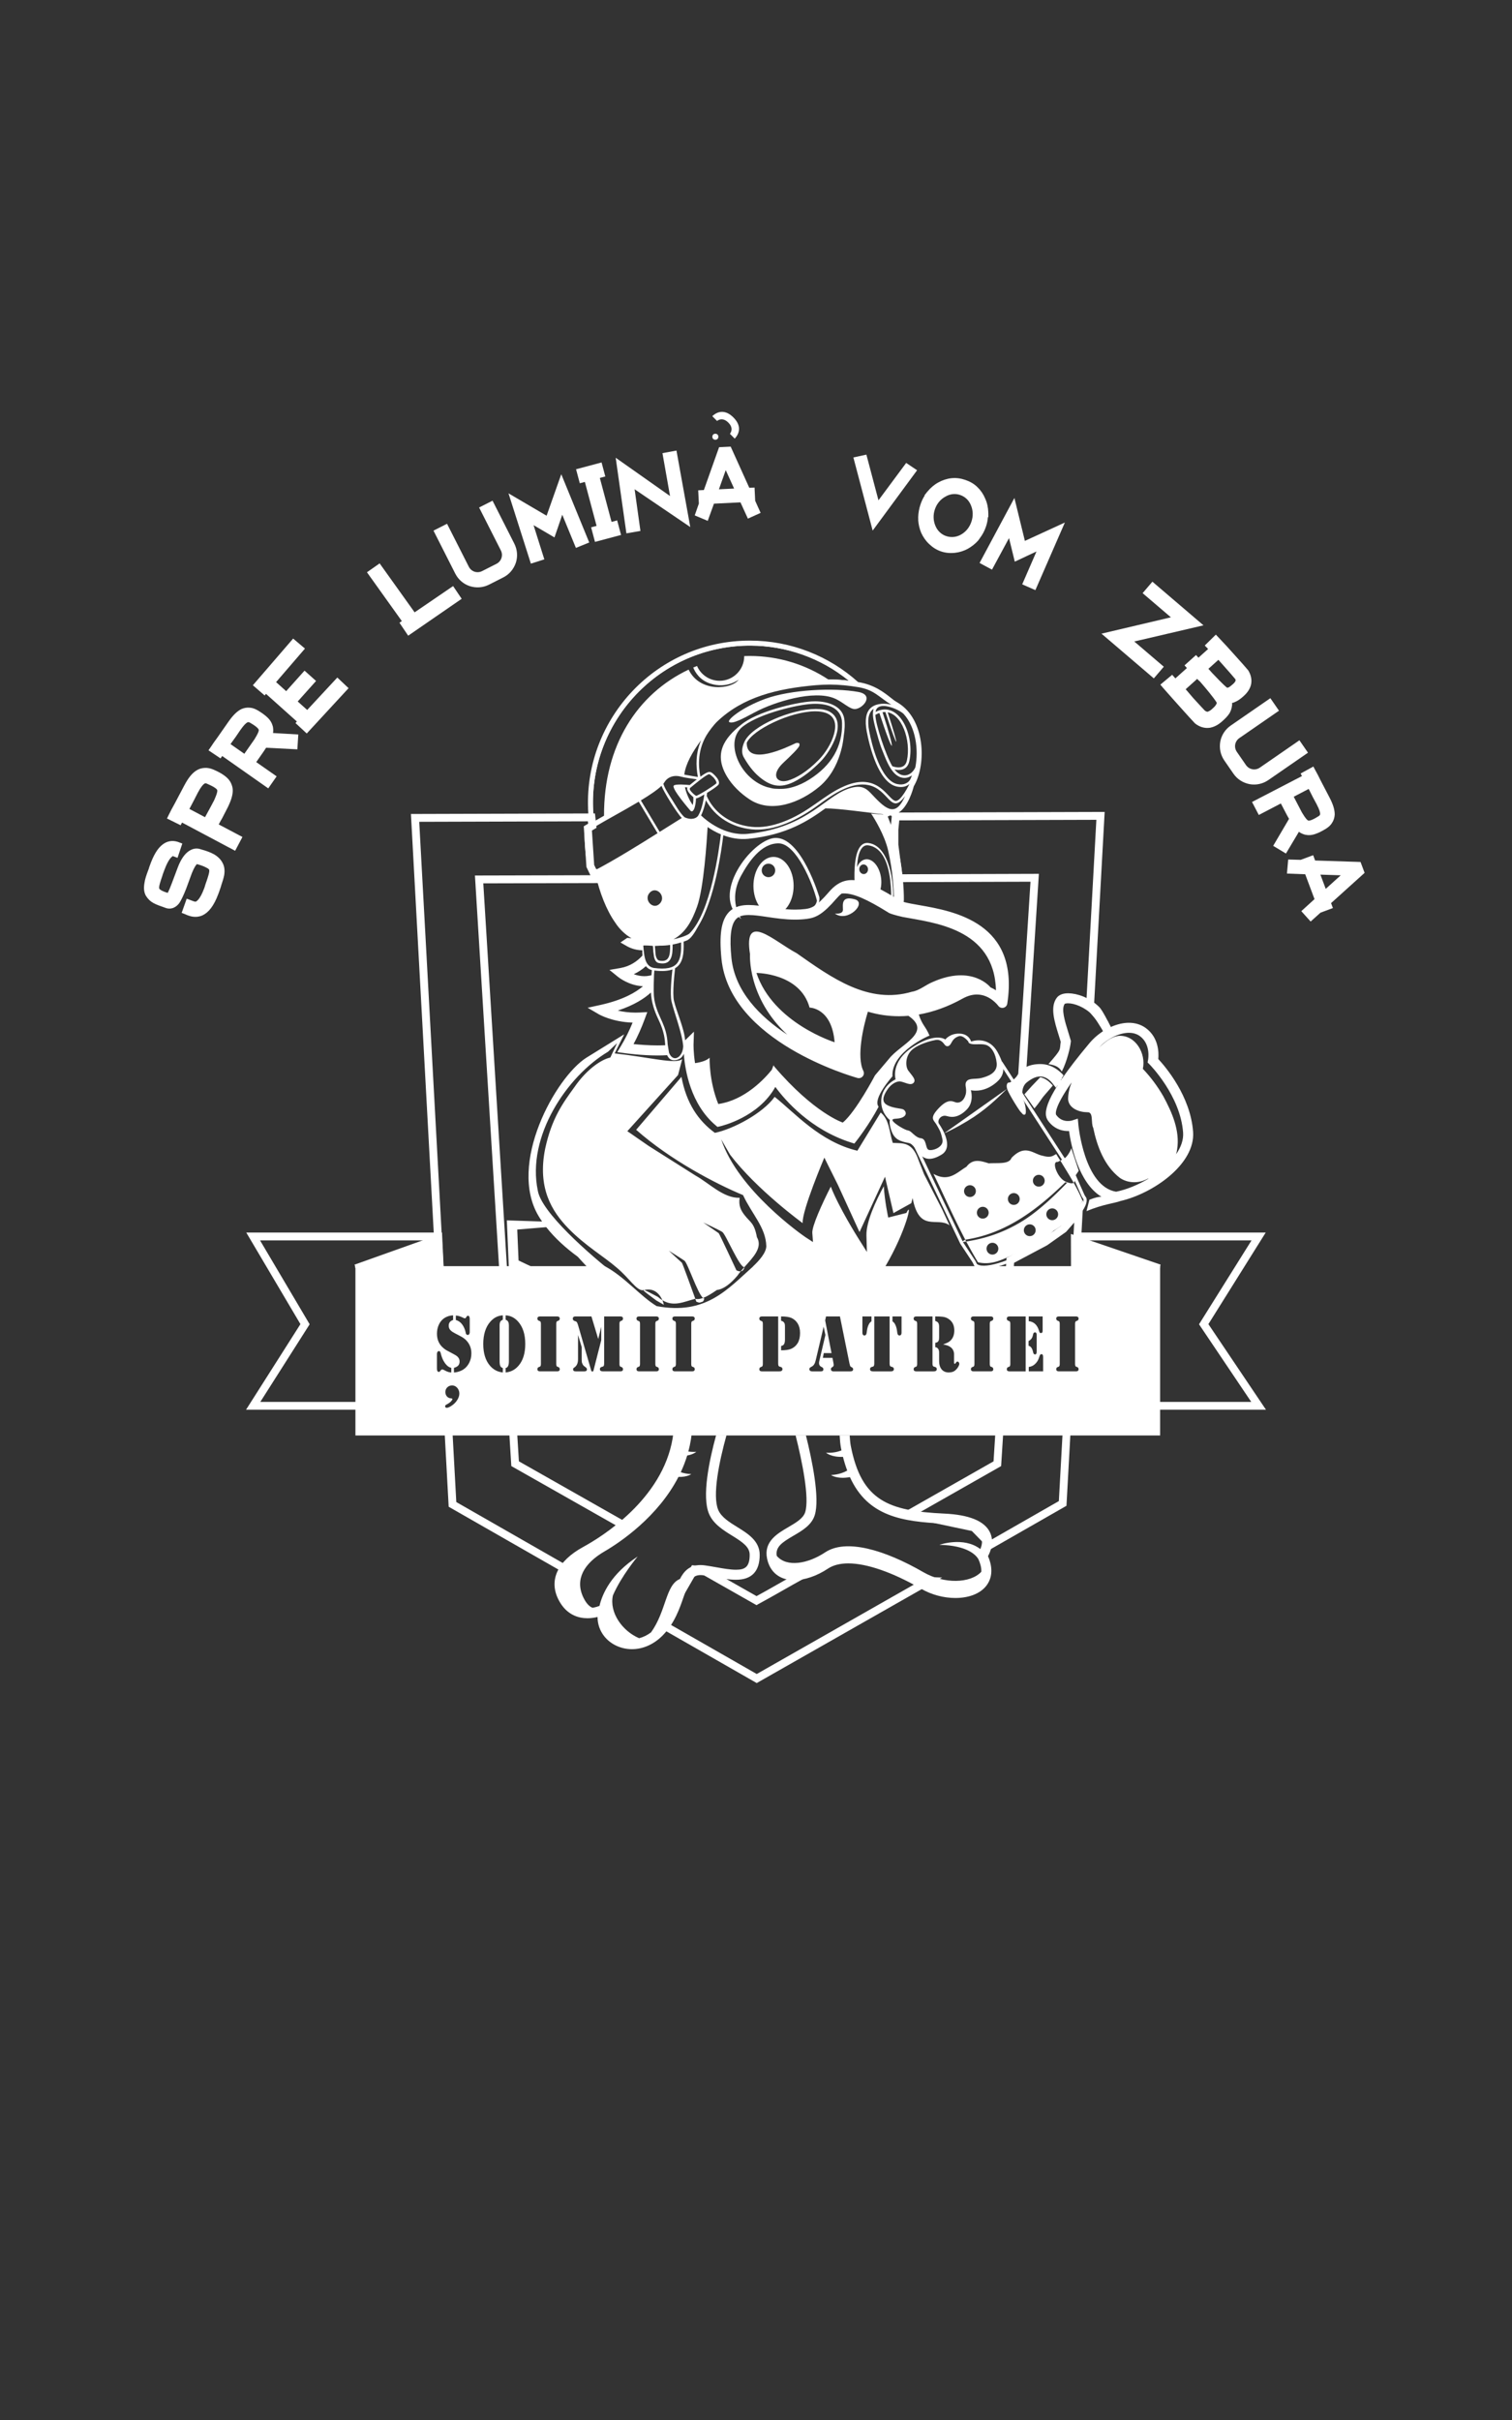 <?xml version="1.0" encoding="UTF-8" standalone="no"?>
<!-- Created with Inkscape (http://www.inkscape.org/) -->

<svg
   xmlns:osb="http://www.openswatchbook.org/uri/2009/osb"
   xmlns:dc="http://purl.org/dc/elements/1.1/"
   xmlns:cc="http://creativecommons.org/ns#"
   xmlns:rdf="http://www.w3.org/1999/02/22-rdf-syntax-ns#"
   xmlns:svg="http://www.w3.org/2000/svg"
   xmlns="http://www.w3.org/2000/svg"
   xmlns:sodipodi="http://sodipodi.sourceforge.net/DTD/sodipodi-0.dtd"
   xmlns:inkscape="http://www.inkscape.org/namespaces/inkscape"
   width="1000"
   height="1600"
   viewBox="0 0 264.583 423.333"
   version="1.1"
   id="svg8"
   inkscape:version="0.92.2 (5c3e80d, 2017-08-06)"
   sodipodi:docname="rr-20-18-front.svg">
  <rect x="0" y="0" width="264.583" height="423.333" fill="#333333" stroke="none"/>
  <defs
     id="defs2">
    <linearGradient
       osb:paint="solid"
       id="linearGradient31196">
      <stop
         id="stop31198"
         offset="0"
         style="stop-color:#000000;stop-opacity:1;" />
    </linearGradient>
    <clipPath
       id="clipPath7542-8"
       clipPathUnits="userSpaceOnUse">
      <path
         id="path7544-4"
         d="m 817.316,640.148 c -10.925,0 -20.871,5.891 -30.414,18 -11.226,14.25 -19.011,25.942 -25.269,35.332 -14.004,21.02 -23.25,34.911 -49.781,43.75 C 691.543,744 548.09,811.488 401.766,947.309 315.227,1027.63 242.859,1117.42 186.668,1214.17 117.195,1333.8 72.348,1464.59 53.383,1602.89 c -42.211,307.77 -41.379,543.04 2.535,719.25 43.77,175.62 131.973,298.47 269.648,375.57 93.063,52.11 181.129,78.53 261.75,78.53 82.692,0 139.95,-27.05 177.844,-44.95 12.363,-5.84 22.125,-10.46 30.551,-13.12 39.715,-12.54 99.609,-26.04 137.258,-26.04 0.004,0 0.008,0 0.011,0 17.852,0 29.254,3.02 35.875,9.51 1.219,1.2 4.075,2.47 8.43,2.47 18.723,0 55.755,-24.38 61.965,-116.68 1.62,-24.08 2.31,-53.08 2.3,-84.49 0,-14.72 -0.16,-29.99 -0.45,-45.5 -0.45,-24.18 -1.21,-48.99 -2.21,-73.48 -1.72,22.92 -4.75,47.04 -9.16,71.81 l -0.07,0.36 c -17.72,99.17 -52.719,180.92 -87.746,213.49 -10.574,9.83 -21.152,15.18 -31.258,15.18 -1.652,0 -3.293,-0.14 -4.918,-0.43 -11.566,-2.07 -21.25,-11.38 -28.828,-26.37 -6.308,-12.48 -11.156,-28.9 -14.418,-48.36 -5.543,3.18 -11.371,6.38 -17.48,9.6 0.761,0.1 1.468,0.23 2.074,0.33 1.855,0.36 2.816,0.54 2.816,0.54 l 8.578,11.02 -0.046,0.75 -0.258,2.17 c -0.184,0.91 -0.403,2.1 -0.809,3.3 -0.336,1.23 -0.769,2.62 -1.375,4.05 -1.195,2.9 -2.98,5.99 -5.512,9.12 -2.523,3.08 -6.031,5.79 -9.925,8.8 -3.871,3.07 -8.242,6.32 -13.051,9.83 -4.871,3.38 -10.176,7 -15.949,10.7 -11.614,7.29 -25.168,14.79 -40.512,21.87 -15.418,6.86 -32.477,13.64 -51.047,19.29 -4.594,1.56 -9.336,2.88 -14.141,4.19 -4.82,1.27 -9.652,2.73 -14.621,3.89 -9.957,2.26 -20.117,4.65 -30.625,6.24 -20.914,3.72 -42.914,5.21 -65.183,5.58 -5.574,-0.11 -11.168,-0.22 -16.778,-0.33 -2.804,-0.08 -5.609,-0.06 -8.414,-0.27 l -8.418,-0.66 c -5.605,-0.45 -11.222,-0.9 -16.847,-1.35 l -16.77,-2.26 c -8.094,-1.1 -16.136,-2.48 -24.101,-4.1 -8.118,6.32 -16.43,12.36 -24.926,18.09 C 431.68,2737.32 382.156,2716.6 331.023,2687.96 196.184,2612.45 109.738,2491.9 66.758,2319.44 36.656,2198.65 27.004,2049.64 37.766,1868.03 c 12.082,-7.05 24.492,-13.51 37.184,-19.34 1.02,-29.8 3.012,-61.08 6.043,-93.27 l 0.09,-0.98 C 91.848,1640.85 113.191,1541 137.59,1478.4 c 16.824,-43.16 35.098,-68.6 52.351,-68.6 0.465,0 0.934,0.02 1.399,0.05 l 0.242,0.02 c 17.731,1.67 31.508,30.41 40.25,77.41 1.367,7.35 2.613,15.15 3.731,23.37 5.148,-16.26 10.742,-32.09 16.996,-47.31 11.578,-28.87 25.226,-55.57 39.984,-79.67 9.406,-17.38 19.461,-33.62 29.867,-48.62 20.793,-30.1 42.965,-55.07 63.11,-76.33 20.132,-21.32 38.695,-38.73 53.789,-53.21 15.109,-14.46 27.242,-25.55 35.347,-33.28 8.184,-7.66 12.543,-11.75 12.543,-11.75 0,0 -3.812,4.61 -10.961,13.24 -7.246,8.55 -17.773,21.2 -31.468,36.98 -1.004,1.17 -2.028,2.36 -3.063,3.56 7.656,-7.17 14.066,-13.11 18.988,-17.8 8.18,-7.66 12.543,-11.75 12.543,-11.75 0,0 -3.812,4.61 -10.961,13.24 -7.25,8.55 -17.777,21.2 -31.472,36.98 -13.641,15.83 -30.09,35.14 -48.313,57.57 -17.234,21.4 -35.558,46.08 -52.847,74.31 -13.575,25.07 -25.915,52.64 -36.219,82.45 -6.594,18.91 -12.395,38.71 -17.59,59.15 -2.57,10.23 -4.965,20.64 -7.176,31.2 -2.242,10.55 -4.39,21.23 -6.281,32.08 -7.672,43.34 -13.141,88.71 -16.918,135.06 -1.957,23.18 -3.484,46.6 -4.672,70.15 -0.613,11.38 -1.164,22.8 -1.641,34.23 0.161,0 0.325,-0.01 0.485,-0.01 l 0,0 0,0 c -0.383,5.21 -0.746,10.43 -1.086,15.68 -0.25,7 -0.473,14.02 -0.66,21.03 -0.614,23.69 -1.207,47.47 -1.453,71.04 -0.297,23.72 -0.344,47.26 -0.231,70.54 0.063,23.31 0.715,46.41 1.434,69.21 0.676,22.82 1.941,45.31 3.414,67.4 1.398,22.1 3.281,43.78 5.594,64.94 0.351,3.36 0.71,6.7 1.082,10.02 5.523,45.79 12.683,88.19 21.367,125.24 39.969,170.53 145.16,253.43 321.582,253.43 13.433,0 27.472,-0.47 42.316,-1.41 -3.422,6.33 -6.965,12.56 -10.629,18.71 19.242,-8.01 39.762,-15.83 61.203,-23.23 l 0.629,-0.22 c 66.621,-22.96 128.668,-37.29 173.528,-41.52 0.699,-32.21 4.215,-67.71 10.816,-104.65 l 0.066,-0.35 c 2.012,-11.23 4.243,-22.23 6.672,-32.97 -7.812,18.87 -17.664,38.35 -29.812,57.2 -42.258,65.57 -100.356,104.25 -168.012,111.86 -32.348,3.64 -60.734,5.41 -86.777,5.41 -170.465,0 -272.098,-80.08 -310.707,-244.81 C 224.063,2085.13 217.195,1528.79 403.445,1315.93 571.727,1123.61 661.59,1068 804.094,1068 c 9.676,0 19.617,0.23 30.386,0.72 1.54,0.07 3.051,0.46 4.434,1.13 0.258,0.13 26.094,12.69 53.883,12.69 26.484,0 44.586,-11.1 55.34,-33.95 8.828,-18.76 15.582,-44.09 19.578,-72.738 3.07,-22 4.512,-45.973 4.019,-70.43 -1.296,-64.762 -16.152,-133 -50.285,-177.582 -45.176,-59 -79.234,-87.692 -104.133,-87.692 m -75.347,110.934 c 5.816,-23.762 14.91,-43.723 26.73,-58.113 10.582,-12.867 23.352,-21.278 37.906,-23.93 3.262,-0.59 6.54,-0.879 9.829,-0.879 11.382,0 22.871,3.481 34.074,9.949 41.058,23.68 78.316,87.461 92.816,166.891 l 0.055,0.281 c 14.465,79.571 2.043,152.508 -28.098,189.169 -10.578,12.88 -23.347,21.29 -37.902,23.94 -3.262,0.59 -6.535,0.88 -9.82,0.88 -11.387,0 -22.875,-3.48 -34.082,-9.94 -6.836,-3.95 -13.571,-9 -20.11,-15.06 -5.887,-0.67 -11.789,-1.34 -17.597,-1.86 -3.219,-0.3 -6.625,-0.43 -10.196,-0.43 -47.539,0 -122.445,24.16 -122.445,24.16 0,0 -170.094,118.79 -173.125,118.79 -0.055,0 -0.059,-0.04 -0.012,-0.11 2.793,-4.19 74,-58.64 106.117,-103.32 15.774,-21.95 30.875,-42.55 49.278,-61.97 -18.516,-20.999 -33.864,-54.249 -40.938,-93.178 l -0.035,-0.204 c -9.504,-52.507 -1.289,-100.617 18.606,-124.828 6.996,-8.519 15.433,-14.058 25.05,-15.808 2.16,-0.403 4.336,-0.59 6.516,-0.59 7.516,0 15.102,2.297 22.5,6.566 1.66,0.961 3.309,2.024 4.945,3.172 3.301,-8.039 7.321,-15.031 11.977,-20.691 7,-8.52 15.437,-14.078 25.055,-15.821 2.156,-0.398 4.32,-0.589 6.492,-0.589 5.468,0 10.972,1.222 16.414,3.523 M 985.715,2099.52 c -7.508,0 -27.082,19.84 -50.246,74.51 -18.524,43.74 -33.293,96.19 -35.906,127.54 -0.387,4.65 -1.008,9.76 -1.875,15.23 17.14,-47.16 37.867,-83.68 58.601,-102.96 10.574,-9.83 21.152,-15.18 31.258,-15.18 1.652,0 3.293,0.14 4.918,0.43 11.565,2.07 21.255,11.37 28.825,26.37 3.8,7.5 7.06,16.42 9.77,26.58 -3.6,-44.53 -7.52,-77.18 -10.72,-86.05 -3.19,-8.83 -5.12,-17.92 -6.98,-26.71 -5.7,-26.87 -9.77,-37.99 -27.645,-39.76" />
    </clipPath>
  </defs>
  <sodipodi:namedview
     id="base"
     pagecolor="#ffffff"
     bordercolor="#666666"
     borderopacity="1.0"
     inkscape:pageopacity="0.0"
     inkscape:pageshadow="2"
     inkscape:zoom="0.71150009"
     inkscape:cx="947.46211"
     inkscape:cy="922.83546"
     inkscape:document-units="px"
     inkscape:current-layer="layer2"
     showgrid="false"
     inkscape:window-width="2560"
     inkscape:window-height="999"
     inkscape:window-x="1920"
     inkscape:window-y="0"
     inkscape:window-maximized="1"
     units="px"
     fit-margin-top="0"
     fit-margin-left="0"
     fit-margin-right="0"
     fit-margin-bottom="0" />
  <g
     inkscape:groupmode="layer"
     id="layer1"
     inkscape:label="Background"
     style="display:none"
     sodipodi:insensitive="true">
    <rect
       style="opacity:0.98;fill:#7f7f7f;fill-opacity:1;stroke:none;stroke-width:0.882;stroke-miterlimit:4;stroke-dasharray:none;stroke-opacity:1"
       id="rect1324"
       width="264.249"
       height="421.744"
       x="0.44"
       y="1.149"
       rx="1.851"
       ry="2.286" />
  </g>
  <g
     inkscape:groupmode="layer"
     id="layer2"
     inkscape:label="Logo">
    <g
       id="g1211"
       inkscape:export-xdpi="96"
       inkscape:export-ydpi="96">
      <path
         id="path132-5"
         d="m 192.577,142.722 -35.839,0.106 -0.221,2.289 v 2.675 l 0.746,5.833 c 8.27,-0.027 16.278,-0.053 23.796,-0.076 l -2.209,34.645 0.016,0.01 c 1.813,-1.239 3.614,-1.001 5.636,0.27 -0.202,-1.507 0.991,2.045 1.642,0.727 -0.028,0.096 2.293,-0.69 1.861,-1.908 l 5.817,-6.81 -0.529,-1.414 -2.744,-3.214 0.204,0.037 z m -89.084,0.263 -30.858,0.091 4.372,80.213 11.123,0.17 -4.29,-69.618 c 6.952,-0.015 14.062,-0.033 21.208,-0.053 l 0.059,-0.766 -1.298,-0.472 -0.511,-1.062 -0.433,-6.569 0.787,-0.472 z m 85.273,68.931 -2.671,3.056 -3.225,2.281 -6.079,3.225 -0.146,2.292 11.521,0.044 z m -2.043,37.092 -11.757,0.084 -0.444,6.959 -15.396,8.749 11.284,2.391 2.945,3.015 12.598,-7.208 z m -108.301,0.241 0.759,13.918 20.093,11.497 10.345,-7.574 -19.481,-11.044 -0.41,-6.647 z m 70.85,22.169 c -5.955,2.057 -11.382,5.605 -16.889,8.578 l -0.005,0.003 c -3.112,-1.777 -6.244,-3.546 -9.365,-5.316 l -1.553,-0.15 -5.562,9.642 16.523,9.454 29.987,-17.063 -0.897,-0.03 -12.238,-5.117 z"
         style="fill:none;fill-opacity:1;fill-rule:nonzero;stroke:#ffffff;stroke-width:1.375;stroke-miterlimit:4;stroke-dasharray:none;stroke-opacity:1"
         inkscape:connector-curvature="0" />
      <path
         inkscape:connector-curvature="0"
         style="fill:none;fill-opacity:1;fill-rule:nonzero;stroke:#ffffff;stroke-width:1.375;stroke-miterlimit:4;stroke-dasharray:none;stroke-opacity:1"
         d="m 188.615,216.3 -0.347,6.334 7.503,0.048 -0.346,23.239 h 24.817 l -9.606,-14.276 9.606,-15.345 z"
         id="path124-7" />
      <path
         inkscape:connector-curvature="0"
         style="fill:none;fill-opacity:1;fill-rule:nonzero;stroke:#ffffff;stroke-width:1.375;stroke-miterlimit:4;stroke-dasharray:none;stroke-opacity:1"
         d="m 44.302,216.3 9.076,15.345 -9.076,14.276 h 19.563 l 6.355,-23.396 6.768,0.091 -0.297,-6.316 z"
         id="path126" />
      <path
         d="m 203.009,221.485 -15.321,0.031 -0.017,-5.275 15.339,5.244"
         style="fill:#ffffff;fill-opacity:1;fill-rule:nonzero;stroke:#ffffff;stroke-width:0.55;stroke-miterlimit:4;stroke-dasharray:none;stroke-opacity:1"
         id="path128"
         inkscape:connector-curvature="0" />
      <path
         d="m 62.133,221.485 14.701,0.031 0.017,-5.275 -14.719,5.244"
         style="fill:#ffffff;fill-opacity:1;fill-rule:nonzero;stroke:#ffffff;stroke-width:0.55;stroke-miterlimit:4;stroke-dasharray:none;stroke-opacity:1"
         id="path130"
         inkscape:connector-curvature="0" />
      <path
         sodipodi:nodetypes="ccccccccccccccccccccccccccccccccccccccccccccccccccccccccccccccscccccccssccccccccccsccccccccccscccccccccccccccccccccccccsccccccscccccccccccsccccccscccccccccccccccccccccccccccccccccccccccccscccccccccccccccccccccccccccccccccccccccccccscccsccccccccccccsccssscscscccsccccccccccccccccccccccccccccccccccsccssccccccccccccccscscccsccccccccccccccccccccsccccccccscccccccscsccccsccccccccccccccccccccccccccccccccccccccccccccccccccccccccccccccccccsssccccccscccccccccccccccccccsccccccccccccccccccccccccccccccccccccccccccccccccccccccccccccccccccccccscccccccccccccccc"
         inkscape:connector-curvature="0"
         id="path276"
         d="m 131.224,112.062 c -16.227,0 -28.88,13.508 -28.318,29.319 h -0.01 l 0.164,2.821 c -0.474,0.301 -0.672,0.57 -0.743,1.148 v 6.8e-4 c -0.148,1.225 0.235,6.848 1.06,7.559 0.245,0.211 0.487,0.155 0.827,0.055 0.741,3.209 1.901,6.231 3.444,8.417 0.763,1.18 1.739,2.092 2.851,2.75 -0.405,-0.028 -0.704,-0.094 -0.763,-0.054 l -1.166,0.789 1.224,0.699 c 0.118,0.068 1.207,0.667 2.601,0.67 -0.005,0.307 0.002,0.616 0.029,0.917 -0.878,0.976 -2.166,1.892 -3.877,2.187 l -1.899,0.328 1.495,1.216 c 0.08,0.065 1.924,1.544 4.368,1.635 -1.252,1.081 -3.512,2.413 -7.489,3.287 l -2.195,0.481 1.939,1.132 c 0.1,0.058 2.361,1.353 5.931,1.468 -0.6,1.462 -1.269,2.812 -2.002,4.026 l -0.682,1.136 1.312,0.184 c 0.118,0.017 2.898,0.401 5.758,0.401 0.594,0 1.145,-0.017 1.657,-0.05 v 6.8e-4 c 0.269,0.607 0.731,1.008 1.529,0.861 0.738,-0.136 1.159,-0.555 1.389,-1.113 0.214,2.912 1.198,8.81 5.557,12.514 l 0.334,0.283 0.426,-0.096 c 0.296,-0.067 6.759,-1.586 9.699,-6.898 1.779,2.419 6.192,7.485 13.249,9.726 l 0.579,0.184 0.374,-0.478 c 0.119,-0.151 2.256,-2.892 3.872,-5.968 -1.13,-1.362 2.418,-5.312 2.418,-5.312 -0.235,-4.303 6.503,-7.182 6.488,-7.126 -0.724,-1.722 -1.221,-1.707 -1.878,-3.69 2.559,-0.445 5.129,-1.378 7.675,-2.791 0.848,-0.471 1.683,-0.709 2.486,-0.709 2.313,0 3.73,1.954 3.746,1.974 0.206,0.29 0.567,0.426 0.916,0.344 0.346,-0.083 0.61,-0.367 0.662,-0.719 2.18,-14.164 -9.247,-16.161 -15.388,-17.233 -1,-0.175 -2.022,-0.354 -2.742,-0.555 0.009,-0.078 0.017,-0.156 0.027,-0.233 l 0.008,-0.087 c 0.003,-0.169 0.078,-4.203 -1.049,-9.091 -0.111,-0.482 -0.255,-0.966 -0.418,-1.444 l 0.511,-4.758 c 1.707,-1 2.563,-4.12 2.692,-4.628 0.044,-0.072 0.087,-0.147 0.129,-0.224 2.071,-3.756 1.847,-11.418 -2.811,-14.325 -0.636,-0.397 -0.543,-0.295 -1.328,-0.918 -1.198,-0.949 -2.923,-2.316 -5.735,-2.758 -2.525,-2.269 -5.46,-4.091 -8.68,-5.341 -3.181,-1.235 -6.639,-1.913 -10.251,-1.913 z m 0.154,0.874 c 6.073,0.032 12.152,2.068 17.17,6.152 -1.826,-0.258 -3.793,-0.283 -5.842,-0.104 -7.891,0.689 -14.633,2.546 -19.463,8.37 -1.993,2.404 -3.864,5.303 -4.304,7.572 -1.273,-0.192 -2.666,0.145 -3.468,1.533 -0.824,1.426 -8.259,5.356 -11.513,7.25 l -0.169,-2.024 c -0.37,-7.855 2.624,-15.313 8.015,-20.704 5.378,-5.378 12.471,-8.083 19.573,-8.045 z m 13.807,6.818 v 0 c 1.714,0.004 3.34,0.176 5.02,0.456 2.798,0.467 3.595,1.756 5.778,3.074 -1.069,-0.284 -2.483,-0.278 -3.42,0.395 -1.095,0.786 -1.246,2.395 -0.895,4.273 0.479,2.569 2.049,8.946 5.25,9.636 0.947,0.204 1.643,0.033 2.23,-0.446 -0.049,0.104 -1.527,3.117 -2.451,2.967 -1.339,-0.219 -2.925,-5.139 -8.891,-2.608 -3.732,1.583 -6.155,4.585 -10.938,6.331 -1.808,0.66 -3.624,0.988 -5.326,0.809 -3.041,-0.32 -5.711,-1.791 -7.333,-4.357 l 0.002,-0.001 c -0.003,-0.005 -0.24,-0.388 -0.545,-1.044 0.034,-0.222 0.056,-0.409 0.065,-0.547 0.94,-0.57 1.895,-1.228 2.023,-1.473 0.269,-0.516 -0.316,-1.23 -0.688,-1.602 -0.798,-0.798 -1.007,-0.812 -2.508,0.256 -0.418,-2.113 -0.406,-4.716 1.033,-7.186 0.439,-0.753 1.317,-1.908 1.948,-2.505 4.51,-4.269 10.445,-5.73 17.243,-6.323 0.829,-0.072 1.626,-0.105 2.405,-0.103 z m -2.484,2.927 c -0.241,-0.002 -0.481,0.005 -0.719,0.02 -2.786,0.178 -9.511,1.759 -12.31,4.091 -2.943,2.343 -4.835,5.057 -2.467,9.033 0.906,1.521 2.332,2.954 4.028,4.054 3.745,2.429 8.788,0.559 12.173,-2.294 3.872,-3.263 4.211,-8.629 4.252,-8.961 0.148,-0.877 0.224,-2.015 0.073,-2.918 -0.362,-2.147 -2.704,-3.003 -5.03,-3.024 z m -0.012,0.434 v 2.8e-4 c 2.238,0.002 4.598,0.753 4.66,3.357 0.102,4.171 -1.884,7.437 -5.659,9.846 -0.911,0.581 -1.893,1.06 -2.932,1.361 -1.192,0.346 -1.987,0.362 -3.204,0.291 -0.471,-0.027 -0.892,-0.205 -1.25,-0.258 -2.227,-0.665 -3.991,-2.37 -4.963,-4.269 l -0.172,-0.361 -6.8e-4,-6.9e-4 c -1.06,-2.367 -0.918,-4.809 1.038,-6.157 l 0.002,-0.002 h 10e-4 c 2.938,-2.151 9.373,-3.687 12.033,-3.799 0.147,-0.006 0.296,-0.009 0.445,-0.009 z m 11.951,0.381 c 1.227,0.023 2.883,0.824 3.48,1.385 2.159,2.389 2.642,6.299 2.054,9.353 -0.703,1.533 -2.39,2.037 -3.648,0.367 0.823,0.183 2.226,0.226 2.598,-1.459 0.983,-4.452 -1.743,-10.719 -5.901,-8.61 -0.015,0.007 -0.01,-6.8e-4 -0.008,-0.017 0.107,-0.766 0.689,-1.032 1.425,-1.018 z m -1.758,0.495 v 2.7e-4 c -0.34,0.988 0.041,2.258 0.282,3.286 0.312,1.096 0.752,2.891 1.257,4.05 h -6.8e-4 c 0.532,1.317 1.137,3.034 2.182,4.024 0.883,0.837 2.015,0.986 2.971,0.287 -0.229,0.656 -0.407,1.136 -1.163,1.445 -0.369,0.151 -0.83,0.198 -1.404,0.075 -2.941,-0.633 -4.476,-6.95 -4.912,-9.286 -0.326,-1.746 -0.214,-3.221 0.787,-3.881 z m -10.112,0.032 c -4.259,0.009 -11.173,2.882 -12.496,5.727 -0.53,1.14 -0.509,2.055 -0.122,2.725 0.75,1.299 1.574,2.441 2.615,3.332 2.034,1.741 3.778,2.155 6.211,0.94 1.424,-0.711 3.044,-1.922 4.628,-3.545 1.883,-1.929 4.72,-6.924 1.588,-8.692 -0.599,-0.339 -1.44,-0.489 -2.423,-0.487 z m -0.011,0.409 v 2.7e-4 c 2.403,0.029 3.974,1.108 3.184,3.987 -0.436,1.59 -1.505,3.305 -2.651,4.479 -2.063,2.114 -4.015,3.262 -5.464,3.659 -1.89,0.517 -3.029,-0.987 -0.767,-3.114 1.25,-1.175 2.984,-2.806 2.828,-3.134 0.145,-0.424 -0.498,-0.383 -0.691,-0.291 -1.21,0.576 -8.59,4.202 -8.528,-0.084 1.084,-2.331 7.628,-5.435 11.853,-5.501 0.079,-10e-4 0.158,-10e-4 0.235,-6.8e-4 z m 12.057,0.122 c 0.034,-6.9e-4 0.068,-6e-5 0.101,9.4e-4 2.904,0.083 4.543,5.041 3.78,8.492 -0.379,1.717 -2.189,1.124 -2.55,0.988 -1.135,-1.887 -2.938,-7.296 -2.967,-8.984 0.579,-0.337 1.125,-0.492 1.635,-0.497 z m -26.429,3.973 c -0.335,0.873 -0.388,1.883 -0.198,2.919 0.614,3.374 3.578,6.408 7.109,6.917 3.48,0.502 7.078,-1.492 9.447,-3.965 0.716,-0.748 1.377,-1.689 1.801,-2.492 -0.56,1.724 -1.578,3.79 -3.422,5.343 -3.229,2.721 -8.088,4.575 -11.655,2.261 -2.615,-1.696 -5.435,-4.935 -4.811,-8.009 0.225,-1.111 0.95,-2.145 1.727,-2.975 z m -5.687,0.944 c -0.982,2.251 -0.95,4.54 -0.577,6.445 -0.528,-0.083 -1.512,-0.243 -2.383,-0.414 0.249,-1.913 1.42,-3.931 2.959,-6.031 z m 1.419,5.964 c 0.015,0.001 0.028,0.005 0.038,0.011 0.148,0.077 0.374,0.256 0.596,0.478 0.081,0 0.806,0.904 0.581,1.128 -0.189,0.189 -1.072,0.788 -1.911,1.308 -0.849,0.516 -1.54,0.885 -1.609,0.857 -0.292,-0.16 -0.564,-0.419 -0.816,-0.696 -0.413,-0.456 -0.343,-0.637 -0.102,-0.79 0.464,-0.374 2.763,-2.336 3.222,-2.295 z m -5.796,0.306 c 0.265,8.9e-4 0.526,0.038 0.771,0.106 0.766,0.212 2.018,0.352 2.844,0.483 l -1.244,1.002 c -0.525,-0.052 -2.515,-0.222 -2.794,0.095 -0.458,0.521 2.933,4.405 2.94,4.412 0.347,0.321 0.613,-0.239 0.707,-0.546 l -0.194,-0.06 0.195,0.06 c 0.133,-0.444 0.233,-1.082 0.238,-1.629 0.364,-0.014 1.073,-0.464 1.467,-0.691 -0.108,0.715 -0.382,2.515 -1.027,3.625 -0.277,0.557 -1.216,0.923 -2.434,0.37 -0.81,-0.722 -1.494,-1.982 -2.056,-2.862 -0.75,-1.175 -1.527,-2.391 -1.647,-3.006 0.055,-0.071 0.102,-0.139 0.14,-0.205 0.48,-0.83 1.301,-1.157 2.095,-1.154 z m 32.528,1.49 c 0.377,-0.004 0.751,0.03 1.123,0.108 3.626,0.755 3.866,5.39 6.415,1.907 -1.606,3.622 -3.178,2.545 -5.687,-0.152 l -0.002,0.001 c -0.914,-0.978 -1.618,-1.744 -3.443,-1.352 -4.695,1.009 -7.464,7.02 -18.409,8.124 -4.056,0.409 -7.307,-2.409 -7.99,-3.051 l -0.167,-0.158 -0.014,-0.014 c 0.386,-0.775 0.673,-1.807 0.85,-2.654 1.639,2.988 4.582,4.729 7.97,5.085 4.08,0.429 8.418,-1.843 11.704,-4.257 2.295,-1.686 5.014,-3.558 7.65,-3.585 z m -35.095,0.236 c 0.319,0.918 2.635,4.699 3.548,5.63 l -3.868,2.425 -3.29,-5.506 c 1.549,-0.94 2.882,-1.836 3.611,-2.548 z m 4.108,0.246 c 0.151,0.013 0.297,0.026 0.429,0.036 -0.259,0.483 0.531,1.296 1.013,1.671 l 0.027,0.02 c -0.007,0.281 0.037,0.744 -0.117,1.4 l -6.8e-4,6.8e-4 c -0.551,-0.839 -1.091,-1.907 -1.352,-3.127 z m 30.151,0.814 c 1.713,-0.026 2.158,1.792 4.325,3.263 -2.228,-0.287 -6.354,-0.767 -9.306,-0.813 1.565,-1.127 2.905,-2.057 4.405,-2.38 0.208,-0.045 0.398,-0.067 0.576,-0.07 z m -38.244,1.713 3.295,5.513 c -3.218,2.027 -7.514,4.683 -10.802,6.409 -0.532,0.014 -0.941,-5.426 -1.011,-6.223 -0.09,-1.023 -0.023,-0.775 0.828,-1.292 1.846,-1.124 5.03,-2.813 7.69,-4.406 z m 32.663,1.17 c 2.183,-0.014 7.687,0.765 10.093,1.039 l 0.023,0.048 -2.12,-0.18 c 0.558,0.821 2.352,3.728 2.979,6.444 0.851,3.684 0.985,6.918 1.004,8.137 -3.454,-2.083 -5.625,-2.946 -7.368,-2.946 -1.942,0 -3.159,1.119 -3.999,2.094 -2.205,2.555 -3.058,2.833 -4.104,2.966 -0.582,0.073 -1.174,0.109 -1.816,0.109 -1.608,0 -3.138,-0.227 -4.619,-0.447 -1.247,-0.185 -2.423,-0.359 -3.477,-0.359 -1.014,0 -2.486,0.136 -3.552,1.317 -1.274,1.41 -1.653,3.912 -1.229,8.114 1.46,14.471 22.9,20.574 23.81,20.827 0.078,0.022 0.156,0.032 0.233,0.032 0.258,0 0.507,-0.114 0.677,-0.319 0.221,-0.267 0.263,-0.638 0.108,-0.948 -1.229,-2.467 -0.02,-7.725 0.793,-10.362 1.771,0.528 3.598,0.796 5.444,0.796 0.55,0 1.101,-0.024 1.652,-0.07 4.278,2.898 -1.448,5.002 -3.382,7.494 l -2.469,2.919 c 0,0 -3.3,6.3 -5.633,8.262 0,0 -5.03,-1.643 -11.992,-9.805 0,0 -10e-4,0.001 -10e-4,0.001 l -0.134,-0.226 -0.298,0.792 c -1.173,1.462 -4.672,5.325 -9.369,5.985 -1.644,-4.074 -1.516,-8.098 -1.516,-8.098 -0.503,0.494 -1.434,0.788 -2.548,0.951 -0.298,-1.916 -0.264,-3.289 -0.261,-3.322 l 0.07,-2.185 -1.55,1.521 c -0.003,-0.04 -0.005,-0.079 -0.008,-0.119 -0.146,-1.926 -1.518,-4.984 -1.935,-6.781 -0.314,-1.354 0.112,-5.033 0.195,-5.72 1.429,-0.828 1.552,-2.644 1.487,-4.645 0.156,-0.054 0.311,-0.111 0.465,-0.171 0.757,-0.241 1.452,-1.337 2.136,-2.605 2.877,-4.676 4.068,-13.485 4.342,-15.831 1.278,0.479 2.766,0.778 4.374,0.616 6.827,-0.688 10.597,-3.238 13.498,-5.324 z m 11.32,1.24 c 0.313,0.049 0.413,0.071 0.441,0.768 l 0.023,1.681 -0.876,-2.264 z m -31.933,2.034 c 0.632,0.429 1.417,0.889 2.321,1.268 -0.276,2.418 -1.743,13.669 -5.508,17.36 -0.583,0.453 -2.088,0.854 -2.774,1 2.106,-1.163 3.228,-3.207 4.125,-5.72 1.166,-3.263 1.698,-11.434 1.836,-13.907 z m -9.299,11.059 c 0.986,-0.038 1.864,1.337 0.945,2.311 -1.172,1.243 -2.938,-0.66 -1.763,-1.907 0.256,-0.272 0.541,-0.393 0.817,-0.404 z m 33.159,0.546 c 1.717,-2.7e-4 4.031,1.02 7.718,3.311 0.194,0.145 0.466,0.269 1.672,0.591 l 0.869,0.209 c 5.293,1.015 16.055,1.914 16.342,12.837 -0.288,-0.187 -0.609,-0.364 -0.96,-0.518 l 0.003,-1.3e-4 c 0,0 -3.141,-4.03 -10.113,-0.938 -1.252,0.51 -2.332,1.505 -3.623,1.702 -7.613,2.246 -14.012,-2.407 -20.185,-6.741 -3.942,-2.077 -9.377,-7.462 -8.159,0.191 l -0.002,-9.4e-4 c 0,0 -0.512,7.536 6.527,14.067 -4.77,-3.135 -9.188,-7.572 -9.779,-13.433 -0.361,-3.567 -0.103,-5.778 0.785,-6.762 0.464,-0.512 1.159,-0.74 2.253,-0.74 0.926,0 2.04,0.165 3.219,0.34 1.47,0.218 3.138,0.466 4.877,0.466 0.715,0 1.382,-0.04 2.035,-0.123 1.628,-0.206 2.822,-0.791 5.213,-3.559 0.317,-0.368 0.618,-0.658 0.917,-0.882 0.127,-0.012 0.258,-0.019 0.392,-0.019 z m -28.495,8.577 c 0.085,3.293 -0.465,5.043 -4.787,4.457 -1.479,-0.278 -1.636,-1.97 -1.76,-3.074 l -0.071,-0.829 c -0.006,-0.071 1.689,0.004 1.693,0.074 l 0.056,0.939 0.135,0.982 c 0.127,0.539 0.369,0.956 0.812,1.048 2.262,0.466 2.461,-1.298 2.435,-3.232 0.498,-0.091 0.995,-0.213 1.488,-0.365 z m -1.921,0.437 c 0.029,1.758 -0.128,3.1 -1.915,2.732 -0.332,-0.068 -0.582,-0.57 -0.643,-1.169 l -0.109,-1.386 0.852,-0.049 c 0.6,0.004 1.207,-0.039 1.815,-0.129 z m -4.238,3.711 c 0.249,0.331 0.587,0.576 1.041,0.69 -0.017,0.179 -0.044,0.499 -0.072,0.896 l -0.378,0.078 c -0.283,0.058 -0.577,0.088 -0.871,0.088 -0.675,0 -1.304,-0.153 -1.841,-0.35 0.802,-0.374 1.511,-0.86 2.12,-1.402 z m 4.639,0.573 c -0.127,1.105 -0.455,4.307 -0.155,5.6 0.449,1.935 1.868,5.543 2.043,7.84 -0.074,1.94 -1.748,2.953 -2.477,1.145 -0.002,-0.039 -0.241,-1.436 -0.243,-1.475 -0.159,-3.34 -1.522,-4.455 -2.206,-7.191 -0.188,-0.754 -0.27,-1.564 -0.231,-3.296 0.039,-1.733 0.073,-2.106 0.104,-2.435 1.386,0.163 2.411,0.091 3.165,-0.188 z m 14.703,0.613 c 0,0 7.647,7e-5 9.297,6.061 0,0 3.894,2e-5 4.38,6.061 0,0 -10.757,-3.359 -13.678,-12.123 z m -18.464,3.421 c 0.089,1.685 0.573,3.176 1.337,4.774 1.013,2.118 1.095,3.413 1.167,4.449 -0.397,0.021 -0.836,0.033 -1.325,0.033 -1.575,0 -3.156,-0.126 -4.22,-0.234 0.718,-1.331 1.367,-2.787 1.944,-4.345 l 0.459,-1.248 -1.327,0.069 c -0.243,0.012 -0.489,0.019 -0.732,0.019 -1.199,0 -2.248,-0.156 -3.101,-0.358 2.925,-0.961 4.721,-2.17 5.798,-3.16 z m 73.051,0.137 c -0.1,-0.001 -0.197,3.4e-4 -0.291,0.005 -0.993,0.053 -1.495,0.453 -1.741,0.779 -1.207,1.604 -0.419,4.128 0.344,6.569 0.118,0.381 0.236,0.758 0.346,1.129 -0.239,1.525 0.29,1.127 -2.146,3.898 0.877,0.177 1.766,0.322 2.337,1.314 0.916,-1.809 1.492,-4.28 1.573,-5.2 l 0.015,-0.166 -0.045,-0.16 c -0.125,-0.436 -0.266,-0.885 -0.406,-1.337 -0.602,-1.925 -1.282,-4.108 -0.617,-4.994 0.013,-0.004 0.151,-0.067 0.437,-0.082 0.035,-0.002 0.07,-0.003 0.106,-0.004 1.121,-0.014 2.91,0.656 4.271,2.007 0.362,0.36 1.536,2.271 1.871,2.845 l 0.529,-0.28 c 0.168,-0.095 0.338,-0.185 0.509,-0.269 l 0.34,-0.18 -0.014,-0.021 c -0.457,-0.86 -1.483,-2.916 -2.001,-3.43 -1.745,-1.73 -3.916,-2.402 -5.417,-2.425 z m 7.091,6.056 -0.509,0.269 c -1.078,0.61 -2.083,1.43 -2.892,2.396 -8.116,9.683 -8.138,12.337 -7.25,13.568 1.179,1.638 2.785,1.839 3.675,1.804 0.346,2.454 1.634,9.048 5.668,11.497 -0.436,-0.001 -1.083,0.119 -2.105,0.526 l -0.509,1.992 c 2.995,-1.243 4.953,-1.383 5.942,-1.772 5.647,-1.291 13.118,-6.415 12.711,-12.095 -0.448,-6.276 -4.866,-11.424 -6.09,-12.739 0.1,-1.084 0.083,-3.766 -2.188,-5.425 -0.849,-0.62 -1.899,-0.935 -3.048,-0.917 -0.077,0.001 -0.154,0.004 -0.231,0.008 -1.035,0.055 -2.129,0.371 -3.175,0.888 z m 3.579,0.857 c 0.713,0.012 1.33,0.207 1.841,0.579 1.927,1.409 1.458,4.037 1.437,4.148 l -0.088,0.457 0.331,0.331 c 0.053,0.053 5.419,5.465 5.882,11.938 0.092,1.287 -0.386,2.58 -1.231,3.798 0.085,-0.274 0.149,-0.558 0.187,-0.852 0.522,-3.284 -0.895,-6.486 -2.422,-9.305 -1,-1.73 -2.198,-3.346 -3.576,-4.794 0.579,-2.65 -1.24,-5.942 -4.227,-5.77 -1.426,0.199 -2.488,1.183 -3.528,2.124 1.386,-1.507 3.385,-2.559 5.081,-2.65 0.106,-0.006 0.209,-0.008 0.311,-0.006 z m -88.4,0.266 -6.633,4.1 c -5.381,3.432 -13.804,18.597 -8.335,27.711 0.19,0.317 0.391,0.628 0.602,0.934 l -6.169,-0.202 0.341,8.032 3.91,0.031 c -0.914,-0.439 -1.687,-0.805 -2.2,-1.046 l -0.23,-5.409 5.074,-0.419 c 1.554,1.978 3.497,3.704 5.513,5.172 0.537,0.6 1.09,1.2 1.645,1.78 l 3.265,0.026 c -0.685,-0.563 -1.382,-1.15 -2.081,-1.754 -1.559,-1.349 -3.118,-2.777 -4.52,-4.186 -1.402,-1.409 -2.649,-2.798 -3.583,-4.068 -0.935,-1.27 -1.557,-2.422 -1.713,-3.355 -1.989,-9.459 5.078,-20.014 12.295,-24.308 l 1.573,-1.495 -1.18,2.517 c -1.376,0.278 -3.993,1.848 -6.293,5.192 -1.971,2.727 -3.96,5.394 -5.113,10.777 -1.362,6.812 1.13,10.894 4.059,13.912 2.929,3.018 6.294,4.973 8.459,6.865 2.235,1.854 3.465,4.073 4.654,3.96 -0.069,-0.089 -0.024,-0.11 0.183,-0.034 1.783,-0.436 2.738,0.796 3.163,1.779 1.986,1.215 3.751,0.265 5.735,-0.243 0.009,0.002 0.019,0.004 0.029,0.006 -0.437,-1.212 -2.257,-6.255 -2.354,-6.32 -0.108,-0.073 -2.281,-2.105 -2.281,-2.105 0,0 2.19,1.369 2.737,1.753 0.545,0.38 2.32,5.796 3.247,6.511 0.746,-0.276 1.575,-0.804 2.425,-1.392 1.198,-0.149 2.395,-1.099 3.593,-2.505 0.17,-0.253 0.366,-0.507 0.576,-0.761 -0.19,0.022 -0.435,-0.02 -0.75,-0.173 0,0 -2.993,-6.427 -3.103,-6.5 -0.108,-0.073 -2.702,-1.862 -2.702,-1.862 0,0 2.684,1.249 3.324,1.644 0.614,0.379 3.044,6.327 3.878,6.148 1.517,-1.691 3.247,-3.42 2.185,-5.237 -0.475,-2.571 -1.179,-2.548 -2.216,-3.923 -0.594,-0.787 -1.007,-1.572 -0.807,-2.954 -2.853,0.076 -5.285,-2.543 -7.73,-3.898 l -8.174,-5.171 c -1.797,-1.22 -3.158,-2.204 -3.747,-2.582 l 8.876,-9.829 0.725,-2.774 c -1.186,0.923 -5.537,-0.313 -11.818,-1.008 z m 21.039,40.713 c -0.223,0.249 -0.443,0.497 -0.647,0.744 0.582,-0.068 0.65,-0.745 0.65,-0.745 -0.001,0 -0.002,0 -0.003,6.9e-4 z m -7.241,5.403 c -0.493,0.182 -0.949,0.254 -1.35,0.161 0.057,0.157 0.174,0.484 0.174,0.484 0.227,0.11 0.417,0.163 0.577,0.175 l 0.547,-0.173 c 0.237,-0.222 0.273,-0.573 0.273,-0.573 -0.067,0.016 -0.141,-0.011 -0.222,-0.074 z m -7.113,0.399 c -0.251,-0.153 -0.504,-0.339 -0.763,-0.567 -1.338,-0.727 -2.072,-1.091 -2.4,-1.212 -0.013,0.003 -0.026,0.006 -0.039,0.009 -0.048,0.012 -0.096,0.02 -0.143,0.025 0.2,0.259 1.353,1.089 2.283,1.786 l 1.315,0.758 c -0.037,-0.201 -0.117,-0.486 -0.252,-0.799 z m 3.339,-39.08 -7.929,9.265 c 6.031,5.33 13.97,9.458 18.704,11.425 1.567,3.363 3.993,5.669 4.068,8.936 -0.014,1.135 -1.246,2.527 -2.294,3.509 l 23.104,0.067 c 3.714,-6.308 4.868,-11.783 3.705,-9.391 l -3.178,0.808 c -0.033,-0.156 -0.607,-2.814 -0.778,-5.479 -1.345,2.473 -3.111,6.206 -3.036,8.641 l 0.088,2.861 -1.528,-2.421 c -0.161,-0.254 -3.367,-5.354 -4.799,-9.015 -1.543,3.03 -3.322,6.954 -3.231,8.121 l 0.118,1.578 -1.325,-0.865 c -0.505,-0.33 -11.838,-8.232 -14.738,-17.125 -0.033,-0.066 -0.045,-0.097 -0.025,-0.076 0.008,0.025 0.017,0.051 0.025,0.076 0.221,0.439 1.467,2.549 1.564,2.718 4.697,6.155 12.692,11.956 12.692,11.956 -0.161,-2.146 3.796,-11.459 3.796,-11.459 0.804,1.673 1.554,3.091 2.392,4.816 l 3.757,8.213 4.465,-9.684 1.476,6.364 3.128,-1.739 c 0.074,-0.327 0.149,-0.623 0.225,-0.896 1.17,6.165 4.308,3.188 6.464,4.771 l -1.3,-2.799 -3.168,-6.159 c -0.008,-0.075 -0.998,-2.501 -1.006,-2.579 -1.103,-3.168 -2.824,-2.778 -4.459,-2.884 -0.612,-1.827 -0.568,-4.047 -2.115,-5.312 l -4.083,6.684 c -6.569,-1.556 -10.991,-6.667 -14.471,-9.425 -2.117,2.942 -7.379,5.672 -10.46,6.299 -2.913,-2.126 -5,-5.196 -5.849,-9.799 z m 62.78,0.074 c -0.198,0.224 -1.236,1.283 -1.444,1.508 l -1.323,1.474 1.742,2.47 c 0.305,-0.329 0.837,-1.031 1.469,-1.947 0.117,-0.17 1.629,-1.879 1.753,-2.063 -0.613,-0.69 -1.29,-1.267 -2.197,-1.442 z m 5.498,0.888 c -0.377,0.92 -0.608,1.895 -0.624,2.928 0.088,1.638 1.964,2.301 3.367,2.307 1.136,-0.089 0.582,1.891 1.031,2.723 0.677,3.26 1.946,6.664 4.666,8.761 1.406,0.964 3.338,0.986 4.813,0.163 0.083,-0.021 0.165,-0.043 0.248,-0.067 -1.882,1.133 -3.935,1.964 -5.725,2.318 -5.567,-0.909 -6.588,-11.581 -6.598,-11.69 l -0.098,-1.093 -1.044,0.336 c -0.003,0 -0.213,0.062 -0.527,0.079 -0.923,0.049 -1.671,-0.312 -2.22,-1.075 -0.034,-0.047 -0.596,-0.977 2.71,-5.69 z"
         style="display:inline;fill:#ffffff;fill-opacity:1;fill-rule:evenodd;stroke:none;stroke-width:0.069" />
      <path
         inkscape:connector-curvature="0"
         id="path286"
         d="m 139.218,251.08 c 1.15,4.547 2.454,10.973 1.682,13.446 -0.344,1.092 -1.613,1.834 -2.955,2.619 -1.932,1.128 -4.335,2.532 -3.715,5.505 0.499,2.393 2.233,3.768 4.754,3.768 1.824,0 3.971,-0.733 5.888,-2.012 0.913,-0.609 2.117,-0.919 3.572,-0.919 3.259,0 7.78,1.574 12.732,4.433 1.809,1.044 3.941,1.619 6.001,1.619 2.617,0 4.684,-0.913 5.675,-2.506 0.582,-0.934 1.034,-2.51 0.04,-4.811 0.434,-0.799 1.144,-2.527 0.329,-4.195 -0.956,-1.957 -3.635,-3.05 -7.968,-3.251 -9.804,-0.455 -14.495,-2.266 -16.367,-11.802 -0.094,-0.48 -0.159,-1.153 -0.203,-1.894 h -1.755 c 0.049,0.857 0.123,1.654 0.237,2.231 0.027,0.139 0.056,0.276 0.085,0.412 -0.613,0.238 -1.544,0.479 -2.704,0.4 0,0 0.875,0.813 2.964,0.725 0.219,0.864 0.468,1.663 0.745,2.401 -0.571,0.319 -1.544,0.728 -2.838,0.772 0,0 1.04,0.787 3.311,0.374 3.136,6.888 9.141,7.792 16.445,8.131 3.532,0.163 5.83,0.967 6.47,2.261 0.372,0.757 0.151,1.612 -0.096,2.193 -2.919,-2.246 -7.159,-0.742 -7.159,-0.742 4.915,0.1 6.41,1.813 6.813,2.496 0.302,0.652 0.56,1.449 0.515,2.219 -1.907,2.065 -6.546,2.142 -10.102,0.089 -6.896,-3.983 -13.602,-5.902 -17.227,-3.485 -2.964,1.977 -6.718,2.684 -8.461,0.612 -0.26,-1.572 0.942,-2.367 2.904,-3.513 1.573,-0.919 3.199,-1.869 3.743,-3.608 0.916,-2.928 -0.458,-9.601 -1.548,-13.97 z"
         style="display:inline;fill:#ffffff;fill-opacity:1;fill-rule:evenodd;stroke:none;stroke-width:0.069" />
      <path
         inkscape:connector-curvature="0"
         id="path314"
         d="m 117.785,251.029 c -0.024,0.2 -0.051,0.398 -0.083,0.589 -1.791,10.682 -12.431,17.238 -15.65,18.992 -4.498,2.454 -6.069,5.825 -4.31,9.248 1.365,2.664 3.507,3.223 5.063,3.223 0.65,0 1.254,-0.097 1.759,-0.221 0.003,1.234 0.399,2.394 1.164,3.364 1.119,1.42 2.933,2.268 4.854,2.268 1.969,0 3.896,-0.872 5.429,-2.454 2.035,-2.103 2.908,-4.637 3.608,-6.674 0.891,-2.588 1.39,-3.832 2.968,-3.832 0.168,0 0.351,0.013 0.542,0.041 0.635,0.091 1.277,0.204 1.899,0.315 1.345,0.237 2.612,0.461 3.748,0.461 2.76,0 4.162,-1.464 4.164,-4.354 0.003,-2.436 -2.08,-3.724 -3.919,-4.861 -1.387,-0.856 -2.817,-1.742 -3.347,-3.026 -1.039,-2.525 0.162,-8.396 1.457,-13.051 l -1.816,-0.006 c -1.251,4.584 -2.498,10.72 -1.261,13.724 0.745,1.808 2.499,2.893 4.044,3.849 1.924,1.189 3.091,2.009 3.088,3.368 0,2.177 -0.886,2.604 -2.411,2.604 -0.983,0 -2.178,-0.21 -3.442,-0.434 -0.637,-0.113 -1.297,-0.229 -1.957,-0.323 -0.273,-0.039 -0.539,-0.059 -0.79,-0.059 -1.873,0 -2.885,1.018 -3.606,2.434 -2.52,1.006 -2.357,5.577 -5.051,9.334 -0.651,0.492 -1.357,0.84 -2.085,1.028 -2.907,-1.231 -5.267,-4.468 -4.587,-7.497 1.51,-3.46 4.329,-6.796 4.329,-6.796 -4.657,3.043 -6.184,6.518 -6.681,8.639 -0.268,0.102 -0.697,0.243 -1.213,0.33 -0.548,-0.208 -1.099,-0.746 -1.604,-1.793 -1.523,-3.157 0.08,-5.971 3.71,-8.079 2.817,-1.636 9.354,-6.085 12.926,-13.022 1.534,0.049 2.246,-0.491 2.246,-0.491 -0.717,-0.024 -1.336,-0.161 -1.842,-0.332 0.435,-0.932 0.815,-1.906 1.126,-2.922 1.105,-0.195 1.587,-0.644 1.587,-0.644 -0.508,0.035 -0.973,0.007 -1.387,-0.054 0.188,-0.698 0.342,-1.415 0.458,-2.15 0.037,-0.236 0.069,-0.478 0.095,-0.725 z"
         style="display:inline;fill:#ffffff;fill-opacity:1;fill-rule:evenodd;stroke:none;stroke-width:0.069" />
      <path
         inkscape:connector-curvature="0"
         id="path396"
         style="display:inline;fill:#ffffff;fill-opacity:1;fill-rule:evenodd;stroke:none;stroke-width:0.069"
         d="m 134.474,153.446 c 0.652,0 1.182,-0.529 1.182,-1.183 0,-0.653 -0.529,-1.183 -1.182,-1.183 -0.655,0 -1.184,0.53 -1.184,1.183 0,0.653 0.529,1.183 1.184,1.183 z m 0.886,-3.547 c 1.942,0 3.515,2.266 3.515,5.062 0,2.795 -1.573,5.062 -3.515,5.062 -1.942,0 -3.517,-2.267 -3.517,-5.062 0,-2.796 1.575,-5.062 3.517,-5.062" />
      <path
         inkscape:connector-curvature="0"
         id="path398"
         style="display:inline;fill:#ffffff;fill-opacity:1;fill-rule:evenodd;stroke:none;stroke-width:0.069"
         d="m 151.23,152.896 c 0.419,-0.052 0.712,-0.468 0.655,-0.929 -0.058,-0.461 -0.442,-0.793 -0.86,-0.741 -0.419,0.052 -0.712,0.468 -0.655,0.929 0.055,0.461 0.442,0.793 0.861,0.741 z m 0.258,-2.575 c 1.244,-0.154 2.451,1.322 2.694,3.296 0.246,1.974 -0.564,3.7 -1.809,3.854 -1.244,0.154 -2.451,-1.321 -2.694,-3.295 -0.246,-1.974 0.564,-3.7 1.809,-3.854" />
      <path
         inkscape:connector-curvature="0"
         id="path400"
         style="display:inline;fill:#ffffff;fill-opacity:1;fill-rule:evenodd;stroke:none;stroke-width:0.069"
         d="m 143.383,156.973 c 0,0 -3.156,-10.719 -7.822,-10.384 -3.989,0.286 -11.487,10.031 -5.838,14.185 0,0 -2.431,-3.24 -0.02,-7.626 1.224,-2.226 3.439,-5.663 6.57,-5.617 3.061,0.045 5.938,6.981 6.681,10.021 0,0 -0.105,1.139 -1.405,1.533 0,0 2.025,-0.201 1.834,-2.11" />
      <path
         inkscape:connector-curvature="0"
         id="path402"
         style="display:inline;fill:#ffffff;fill-opacity:1;fill-rule:evenodd;stroke:none;stroke-width:0.069"
         d="m 149.697,156.448 c 0,0 -1.124,-9.341 2.233,-8.983 4.614,0.493 4.892,10.755 3.901,12.122 0,0 1.174,-11.021 -3.901,-11.712 -1.676,-0.228 -2.464,2.876 -1.641,8.738 l -0.592,-0.166" />
      <path
         inkscape:connector-curvature="0"
         id="path418"
         style="display:inline;fill:none;fill-opacity:1;fill-rule:evenodd;stroke:none;stroke-width:0.069"
         d="m 141.05,159.882 c 1.385,-0.175 2.406,-0.652 4.656,-3.262 2.253,-2.61 4.455,-2.582 11.058,1.522 2.762,2.067 21.292,7.6e-4 18.63,17.292 0,0 -2.867,-4.024 -7.371,-1.522 -4.503,2.501 -10.439,4.152 -16.718,1.962 0,0 -2.857,8.157 -1.016,11.854 0,0 -21.756,-6.03 -23.173,-20.071 -1.33,-13.194 5.85,-6.752 13.933,-7.776" />
      <path
         inkscape:connector-curvature="0"
         id="path446"
         style="display:inline;fill:#ffffff;fill-opacity:1;fill-rule:evenodd;stroke:none;stroke-width:0.069"
         d="m 146.095,159.808 c 0,0 1.412,0.186 1.412,-0.661 0,-0.848 -0.369,-2.513 2.092,-1.822 2.168,0.608 -1.262,4.132 -3.505,2.483" />
      <path
         inkscape:connector-curvature="0"
         id="path16-9"
         d="m 131.359,112.79 c -0.518,-0.002 -1.036,0.01 -1.553,0.036 -6.606,0.34 -13.095,3.042 -18.105,8.051 -2.972,2.972 -5.22,6.571 -6.582,10.518 -1.334,3.864 -1.819,8.061 -1.305,12.331 l 0.026,0.22 0.191,-0.111 c 0.661,-0.384 1.51,-0.862 2.444,-1.387 3.603,-2.026 8.448,-4.749 9.122,-5.916 0.354,-0.612 0.826,-1.009 1.352,-1.241 0.616,-0.272 1.309,-0.32 1.968,-0.22 l 0.138,0.021 0.027,-0.137 c 0.201,-1.034 0.705,-2.204 1.384,-3.4 0.792,-1.394 1.823,-2.821 2.888,-4.107 2.397,-2.891 5.271,-4.798 8.524,-6.068 3.26,-1.272 6.906,-1.906 10.839,-2.25 1.034,-0.09 2.045,-0.129 3.023,-0.111 0.957,0.017 1.889,0.088 2.786,0.214 l 0.518,0.073 -0.406,-0.33 c -5.05,-4.11 -11.17,-6.158 -17.281,-6.185 z m 0.019,0.146 c 6.073,0.032 12.152,2.068 17.17,6.152 -1.146,-0.162 -2.348,-0.232 -3.591,-0.218 -3.951,-2.606 -8.684,-4.122 -13.771,-4.122 -0.32,0 -0.639,0.008 -0.957,0.02 v 0.017 0 c 0,2.379 -1.928,4.307 -4.307,4.307 -1.77,0 -3.29,-1.067 -3.952,-2.593 -0.222,0.088 -0.441,0.18 -0.66,0.273 0.357,0.897 1.174,2.216 2.988,2.813 2.884,0.949 4.964,-0.693 4.964,-0.693 -1.186,1.686 -6.77,2.35 -8.76,-1.755 -8.956,4.23 -14.862,13.264 -14.806,25.583 -0.878,0.493 -1.1,0.619 -1.737,0.99 -1.034,-8.587 1.994,-16.876 7.845,-22.728 5.378,-5.378 12.471,-8.083 19.573,-8.045 z"
         style="fill:#ffffff;fill-opacity:1;fill-rule:evenodd;stroke:none;stroke-width:0.069" />
      <path
         inkscape:connector-curvature="0"
         id="path22-4"
         style="fill:none;fill-opacity:1;fill-rule:evenodd;stroke:none;stroke-width:0.069"
         d="m 124.801,154.182 c 0.873,-3.579 1.309,-6.996 1.448,-8.211 0.008,-0.049 -0.018,-0.099 -0.066,-0.118 -0.417,-0.175 -0.806,-0.365 -1.164,-0.561 -0.417,-0.228 -0.795,-0.463 -1.129,-0.69 -0.018,-0.014 -0.04,-0.024 -0.064,-0.025 -0.06,-0.003 -0.112,0.043 -0.116,0.103 l 0.109,0.006 -0.109,-0.006 c -0.086,1.536 -0.324,5.273 -0.771,8.661 -0.272,2.058 -0.621,3.987 -1.059,5.215 -0.436,1.222 -0.949,2.361 -1.607,3.331 -0.654,0.965 -1.452,1.768 -2.463,2.327 -0.044,0.022 -0.07,0.071 -0.059,0.121 0.012,0.059 0.071,0.097 0.13,0.085 v 0 c 0.324,-0.069 0.648,-0.152 0.97,-0.248 0.319,-0.095 0.638,-0.205 0.956,-0.328 0.152,-0.059 0.3,-0.124 0.444,-0.196 l 0.008,-0.004 -0.049,-0.098 0.049,0.098 c 0.143,-0.071 0.284,-0.149 0.422,-0.233 0.01,-0.005 0.019,-0.011 0.027,-0.02 l -0.076,-0.078 0.076,0.078 c 1.9,-1.862 3.216,-5.617 4.092,-9.21 v 0" />
      <path
         inkscape:connector-curvature="0"
         id="path30-8"
         style="fill:#ffffff;fill-opacity:1;fill-rule:evenodd;stroke:none;stroke-width:0.069"
         d="m 152.447,139.864 c -0.906,-1 -1.563,-1.724 -3.038,-1.408 -0.766,0.165 -1.49,0.484 -2.22,0.905 -0.721,0.416 -1.447,0.929 -2.229,1.492 -0.042,0.025 -0.071,0.071 -0.071,0.123 -0.001,0.081 0.063,0.147 0.144,0.148 v 0 c 1.203,0.019 2.612,0.112 4.009,0.233 2.003,0.175 3.961,0.409 5.267,0.577 0.057,0.013 0.118,-0.009 0.153,-0.06 0.045,-0.067 0.028,-0.157 -0.039,-0.203 l -0.082,0.121 0.082,-0.12 c -0.873,-0.592 -1.465,-1.246 -1.975,-1.808 v 0" />
      <path
         inkscape:connector-curvature="0"
         id="path32-5"
         style="fill:none;fill-opacity:1;fill-rule:evenodd;stroke:none;stroke-width:0.069"
         d="m 147.504,128.693 c -0.074,0.759 -0.555,5.715 -4.192,8.78 -1.817,1.532 -4.116,2.777 -6.429,3.213 -1.941,0.366 -3.892,0.16 -5.571,-0.93 -0.84,-0.545 -1.613,-1.172 -2.288,-1.852 -0.673,-0.677 -1.248,-1.405 -1.694,-2.155 -1.158,-1.944 -1.276,-3.575 -0.746,-5.003 0.534,-1.439 1.726,-2.684 3.179,-3.841 l 0.002,-0.002 c 1.185,-0.987 3.089,-1.84 5.097,-2.507 2.684,-0.892 5.547,-1.449 7.13,-1.55 l 0.054,-0.004 c 1.302,-0.076 2.667,0.104 3.725,0.624 1.036,0.509 1.776,1.349 1.856,2.601 l 0.001,0.02 v 0.004 l 0.003,0.03 v 0.002 c 0.018,0.185 0.11,1.145 -0.116,2.477 l -0.002,0.006 -0.008,0.088 v 0 z m -27.907,6.785 -0.031,0.14 0.146,0.029 -0.134,-0.026 0.018,-0.135 10e-4,-0.007 v 0 z m 0.411,-1.631 c -0.167,0.443 -0.292,0.87 -0.364,1.271 -0.007,0.035 -0.011,0.079 -0.015,0.128 l -0.003,0.037 c 0.076,-0.473 0.207,-0.951 0.383,-1.436 v 0 z m 33.999,0.822 c -1.214,-2.227 -1.906,-5.187 -2.196,-6.743 v 0 c -0.012,-0.064 -0.024,-0.128 -0.034,-0.19 -0.191,-1.123 -0.19,-2.135 0.102,-2.906 0.284,-0.749 0.852,-1.273 1.801,-1.451 v 0 l 0.059,-0.011 0.011,-0.002 0.015,-0.005 c 0.254,-0.094 0.583,-0.132 0.944,-0.122 0.394,0.01 0.824,0.077 1.236,0.187 l 0.986,0.262 -0.874,-0.528 c -0.656,-0.396 -1.185,-0.789 -1.681,-1.157 -1.17,-0.868 -2.161,-1.604 -4.148,-1.936 -1.227,-0.204 -2.425,-0.352 -3.651,-0.418 -1.227,-0.067 -2.479,-0.053 -3.811,0.063 -3.834,0.335 -7.397,0.946 -10.591,2.179 -3.2,1.236 -6.024,3.096 -8.373,5.929 -0.164,0.197 -0.327,0.399 -0.49,0.605 l -0.483,1.107 c -0.442,1.012 -0.675,2.032 -0.763,3.019 -0.106,1.179 -0.004,2.315 0.196,3.34 l 0.04,0.204 -0.205,-0.032 c -0.248,-0.039 -0.59,-0.094 -0.959,-0.156 0.593,0.1 1.08,0.176 1.264,0.204 l 0.059,0.009 0.048,-0.035 c 0.393,-0.285 0.79,-0.549 1.126,-0.719 0.304,-0.154 0.544,-0.232 0.655,-0.174 0.087,0.045 0.195,0.118 0.311,0.21 0.115,0.091 0.238,0.199 0.357,0.319 v 0 c 0.21,0.211 0.491,0.534 0.63,0.859 0.087,0.204 0.118,0.407 0.031,0.574 -0.049,0.093 -0.272,0.28 -0.587,0.51 -0.379,0.276 -0.882,0.603 -1.381,0.906 l -0.065,0.039 -0.005,0.075 c -0.005,0.07 -0.013,0.156 -0.026,0.258 v 0 c -0.013,0.104 -0.028,0.212 -0.044,0.32 l -0.007,0.045 0.019,0.04 c 0.364,0.766 0.813,1.457 1.334,2.071 0.535,0.629 1.145,1.176 1.818,1.637 0.695,0.477 1.457,0.862 2.268,1.152 0.813,0.29 1.679,0.485 2.581,0.58 0.837,0.088 1.701,0.056 2.575,-0.077 0.929,-0.141 1.874,-0.396 2.816,-0.74 2.673,-0.975 4.608,-2.337 6.443,-3.627 1.46,-1.027 2.856,-2.009 4.501,-2.707 4.269,-1.811 6.247,0.277 7.515,1.614 0.495,0.522 0.888,0.937 1.296,1.003 0.375,0.061 0.796,-0.276 1.19,-0.753 0.719,-0.871 1.384,-2.226 1.416,-2.296 l 0.269,-0.577 -0.493,0.403 c -0.276,0.225 -0.576,0.378 -0.917,0.45 -0.346,0.073 -0.737,0.065 -1.19,-0.033 -1.203,-0.259 -2.175,-1.37 -2.941,-2.776 v 0" />
      <path
         inkscape:connector-curvature="0"
         id="path40-9"
         style="fill:none;fill-opacity:1;fill-rule:evenodd;stroke:none;stroke-width:0.069"
         d="m 153.484,128.018 c -0.08,-0.293 -0.155,-0.567 -0.212,-0.766 -0.021,-0.089 -0.053,-0.221 -0.085,-0.352 -0.228,-0.941 -0.492,-2.024 -0.2,-2.872 l 0.104,-0.303 -0.268,0.177 c -0.529,0.349 -0.822,0.908 -0.939,1.607 -0.114,0.683 -0.06,1.501 0.105,2.386 0.268,1.437 0.951,4.374 2.119,6.583 0.749,1.416 1.701,2.537 2.877,2.791 0.285,0.061 0.543,0.082 0.778,0.069 0.258,-0.014 0.487,-0.067 0.689,-0.15 0.4,-0.163 0.649,-0.374 0.828,-0.631 0.175,-0.252 0.28,-0.543 0.397,-0.879 l 0.116,-0.331 -0.283,0.207 c -0.449,0.328 -0.938,0.46 -1.418,0.414 -0.495,-0.048 -0.984,-0.285 -1.413,-0.692 -0.125,-0.118 -0.249,-0.259 -0.373,-0.418 -0.13,-0.168 -0.259,-0.356 -0.386,-0.561 l -0.005,-0.008 -0.005,-0.005 c -0.34,-0.398 -1.035,-2.121 -1.364,-2.935 l -0.024,-0.058 -10e-4,-0.003 c -0.396,-0.91 -0.753,-2.22 -1.039,-3.267 v 0" />
      <path
         inkscape:connector-curvature="0"
         id="path44-4"
         style="fill:none;fill-opacity:1;fill-rule:evenodd;stroke:none;stroke-width:0.069"
         d="m 160.254,128.96 c -0.343,-1.563 -0.998,-3.037 -2.026,-4.176 l -0.008,-0.009 c -0.552,-0.518 -1.979,-1.235 -3.174,-1.393 -0.33,-0.044 -0.645,-0.045 -0.923,0.011 -0.29,0.058 -0.541,0.179 -0.728,0.378 -0.17,0.181 -0.284,0.423 -0.326,0.737 l -0.001,0.011 v 0.009 l -0.013,0.252 0.225,-0.115 c 0.784,-0.4 1.513,-0.491 2.169,-0.346 0.562,0.124 1.076,0.421 1.53,0.846 0.459,0.429 0.858,0.988 1.186,1.63 0.922,1.808 1.272,4.258 0.818,6.314 -0.173,0.783 -0.579,1.163 -1.037,1.324 -0.469,0.166 -0.997,0.112 -1.388,0.024 l -0.385,-0.086 0.237,0.315 c 0.336,0.447 0.705,0.747 1.08,0.918 0.346,0.159 0.698,0.208 1.035,0.164 0.336,-0.044 0.656,-0.181 0.941,-0.395 0.342,-0.257 0.634,-0.627 0.842,-1.081 l 0.008,-0.017 0.003,-0.016 c 0.316,-1.643 0.326,-3.531 -0.063,-5.302 v 0" />
      <path
         inkscape:connector-curvature="0"
         id="path46-2"
         style="fill:none;fill-opacity:1;fill-rule:evenodd;stroke:none;stroke-width:0.069"
         d="m 154.815,124.41 c -0.535,0.005 -1.106,0.166 -1.707,0.516 l -0.074,0.043 0.002,0.085 c 0.014,0.853 0.468,2.622 1.061,4.417 0.601,1.821 1.348,3.678 1.926,4.639 l 0.026,0.044 0.047,0.018 c 0.189,0.072 0.756,0.262 1.332,0.21 0.6,-0.054 1.203,-0.363 1.41,-1.303 0.336,-1.522 0.213,-3.331 -0.274,-4.896 -0.326,-1.047 -0.816,-1.989 -1.441,-2.668 -0.638,-0.693 -1.417,-1.114 -2.309,-1.105 v 0" />
      <path
         inkscape:connector-curvature="0"
         id="path50-6"
         style="fill:none;fill-opacity:1;fill-rule:evenodd;stroke:none;stroke-width:0.069"
         d="m 146.167,126.121 c -0.169,-0.561 -0.518,-1.043 -1.124,-1.363 l 10e-4,-0.004 -0.12,-0.057 -0.022,-0.011 h -0.001 c -1.547,-0.72 -4.729,-0.286 -7.721,0.754 -2.992,1.039 -5.809,2.69 -6.628,4.405 h -0.001 l -0.013,0.027 v 0.002 c -0.319,0.686 -0.422,1.274 -0.359,1.765 0.047,0.363 0.183,0.672 0.389,0.928 0.204,0.254 0.477,0.455 0.798,0.605 0.656,0.305 1.523,0.394 2.425,0.279 0.829,-0.106 1.63,-0.464 2.359,-0.903 0.725,-0.436 1.375,-0.948 1.913,-1.371 v 0 l 0.009,-0.007 v 0 c 0.262,-0.207 0.826,-0.65 1.309,-0.88 0.302,-0.143 0.353,-0.3 0.43,-0.138 0.088,0.185 -0.479,0.834 -1.197,1.605 -1.666,1.789 -2.616,1.864 -3.557,4.17 -0.103,0.253 -0.1,0.49 -0.002,0.693 0.112,0.23 0.346,0.406 0.685,0.498 0.316,0.086 0.73,0.099 1.227,0.015 1.482,-0.252 3.749,-1.387 6.427,-4.13 0.597,-0.612 1.173,-1.368 1.651,-2.176 0.453,-0.765 0.82,-1.58 1.036,-2.367 0.216,-0.786 0.298,-1.624 0.084,-2.337 v 0" />
      <path
         inkscape:connector-curvature="0"
         id="path52-47"
         style="fill:#ffffff;fill-opacity:1;fill-rule:evenodd;stroke:none;stroke-width:0.069"
         d="m 154.372,124.399 c -0.119,-0.004 -0.384,-0.01 -0.605,-0.012 2.813,8.6 3.073,7.558 0.605,0.012 z m 0.916,0.058 c -0.131,-0.012 -0.264,-0.022 -0.398,-0.031 2.498,7.626 2.53,6.541 0.398,0.031 v 0" />
      <path
         inkscape:connector-curvature="0"
         id="path72-2"
         style="fill:none;fill-opacity:1;fill-rule:evenodd;stroke:none;stroke-width:0.069"
         d="m 120.541,138.394 c -0.132,-0.218 -0.198,-0.427 -0.119,-0.574 l 0.106,-0.198 -0.224,-0.016 c -0.174,-0.013 -0.341,-0.028 -0.513,-0.043 -0.711,-0.065 -1.5,-0.137 -1.673,0.059 v 0 c -0.056,0.065 0.018,0.227 0.178,0.455 0.127,0.181 0.327,0.463 0.561,0.791 0.31,0.436 0.678,0.921 1.024,1.361 0.447,0.571 0.854,1.065 1.047,1.282 l 0.145,0.163 0.095,-0.197 c 0.018,-0.037 0.035,-0.078 0.051,-0.121 v 0 c 0.016,-0.043 0.033,-0.092 0.049,-0.145 v 0 c 0.22,-0.708 0.214,-1.23 0.211,-1.578 -0.001,-0.069 -0.001,-0.131 0,-0.186 l 0.002,-0.075 -0.061,-0.045 -0.027,-0.02 c -0.272,-0.212 -0.642,-0.565 -0.852,-0.911 v 0" />
      <path
         inkscape:connector-curvature="0"
         id="path80-2"
         style="fill:#ffffff;fill-opacity:1;fill-rule:evenodd;stroke:none;stroke-width:0.069"
         d="m 145.567,134.793 c 0.266,-0.444 0.496,-0.893 0.695,-1.335 0.225,-0.501 0.41,-0.993 0.562,-1.46 l 0.522,-1.607 0.011,-1.406 -0.278,1.293 -0.789,1.494 c -0.107,0.202 -0.229,0.413 -0.363,0.627 -0.134,0.213 -0.279,0.429 -0.433,0.642 -0.148,0.204 -0.306,0.409 -0.472,0.61 -0.158,0.191 -0.321,0.375 -0.485,0.547 -0.639,0.668 -1.369,1.299 -2.162,1.853 -0.746,0.521 -1.55,0.975 -2.388,1.327 -0.771,0.324 -1.57,0.56 -2.377,0.681 -0.753,0.113 -1.514,0.126 -2.268,0.018 -0.821,-0.118 -1.611,-0.379 -2.346,-0.752 -0.767,-0.389 -1.473,-0.902 -2.091,-1.503 -0.628,-0.611 -1.165,-1.314 -1.581,-2.073 -0.405,-0.738 -0.695,-1.528 -0.844,-2.337 v -0.002 l -0.003,-0.015 c -0.046,-0.251 -0.077,-0.502 -0.093,-0.749 -0.015,-0.244 -0.015,-0.484 0,-0.72 0.016,-0.229 0.046,-0.454 0.093,-0.672 0.046,-0.213 0.107,-0.421 0.183,-0.622 l 0.266,-0.695 0.266,-0.694 -0.509,0.543 -0.509,0.543 c -0.229,0.245 -0.454,0.507 -0.663,0.783 -0.19,0.25 -0.368,0.512 -0.524,0.781 -0.147,0.253 -0.277,0.514 -0.382,0.781 -0.099,0.25 -0.177,0.508 -0.231,0.772 -0.141,0.697 -0.117,1.4 0.036,2.091 0.166,0.753 0.485,1.491 0.906,2.193 0.467,0.777 1.061,1.51 1.714,2.169 0.718,0.723 1.508,1.357 2.281,1.858 0.815,0.529 1.694,0.85 2.605,0.998 0.985,0.16 2.006,0.119 3.021,-0.078 1.107,-0.215 2.211,-0.616 3.258,-1.142 1.127,-0.566 2.188,-1.278 3.116,-2.061 0.453,-0.382 0.858,-0.794 1.219,-1.223 0.396,-0.471 0.739,-0.962 1.037,-1.458 v 0" />
      <path
         inkscape:connector-curvature="0"
         id="path86-99"
         style="fill:#ffffff;fill-opacity:1;fill-rule:evenodd;stroke:none;stroke-width:0.069"
         d="m 149.668,124.035 c -0.973,0.084 -2.099,-1.219 -3.665,-1.873 -3.596,-1.503 -10.446,0.588 -13.92,2.443 -2.092,1.117 -3.867,2.076 -4.469,1.708 -0.516,-0.315 2.182,-2.567 6.358,-4.083 4.342,-1.576 11.87,-1.983 16.22,-1.185 2.837,0.52 0.855,2.872 -0.524,2.991 v 0" />
      <path
         sodipodi:nodetypes="ccccscccscc"
         inkscape:connector-curvature="0"
         id="path22-2"
         d="m 160.19,200.43 8.089,17.002 2.167,3.278 0.273,0.561 c 1.195,1.175 5.946,-0.213 10.966,-3.251 5.02,-3.038 8.543,-6.656 8.169,-8.328 l -0.326,-0.529 -1.551,-3.491 c -0.012,-0.054 -0.031,-0.104 -0.057,-0.151 -0.038,-0.069 -0.091,-0.129 -0.157,-0.179 L 175.117,185.829"
         style="display:inline;fill:none;fill-opacity:1;fill-rule:nonzero;stroke:#ffffff;stroke-width:0.55;stroke-miterlimit:4;stroke-dasharray:none;stroke-opacity:1" />
      <path
         sodipodi:nodetypes="csssc"
         inkscape:connector-curvature="0"
         id="path28748"
         d="m 165.199,198.259 c 1.701,-0.735 3.887,-1.986 5.24,-2.89 0.676,-0.452 1.317,-0.923 1.929,-1.408 0.613,-0.486 1.197,-0.986 1.762,-1.499 0.564,-0.513 1.535,-1.447 2.067,-1.982"
         style="display:inline;fill:#ffffff;fill-rule:nonzero;stroke:none;stroke-width:0.238;stroke-linecap:butt;stroke-linejoin:miter;stroke-miterlimit:4;stroke-dasharray:none;stroke-opacity:1" />
      <path
         style="display:inline;fill:#ffffff;fill-opacity:1;fill-rule:nonzero;stroke:none;stroke-width:0.238;stroke-linecap:butt;stroke-linejoin:miter;stroke-miterlimit:4;stroke-dasharray:none;stroke-opacity:1"
         d="m 182.097,186.14 c -0.048,-6.9e-4 -0.096,-6.9e-4 -0.145,0 -1.162,0.016 -1.98,0.277 -2.568,0.618 -0.981,0.569 -1.323,1.363 -1.55,1.624 -0.364,0.416 -1.045,1.05 -1.265,0.99 -0.22,-0.059 -0.694,0.383 -0.161,1.52 0.533,1.138 1.982,3.428 2.226,3.644 0.243,0.215 0.394,0.583 0.724,0.426 0.33,-0.156 0.078,-1.748 -0.2,-2.365 -0.278,-0.617 -0.605,-2.382 0.563,-3.285 1.167,-0.903 2.726,-1.737 4.348,0.073 l 0.715,0.899 1.328,-2.178 c -1.212,-1.316 -2.524,-1.948 -4.013,-1.967 z m 5.354,14.684 c 0.036,0.209 -0.564,1.325 -1.034,1.699 -0.239,0.22 -0.536,0.327 -0.863,0.507 0.777,1.289 1.585,2.56 2.325,3.871 0.101,-0.076 0.163,-0.198 0.186,-0.37 0.081,-0.589 -0.007,-0.749 0.22,-1.017 0.02,-0.023 0.423,-0.625 0.484,-0.717 z m 0.428,6.077 c -0.234,0.178 -0.68,0.103 -1.346,-0.178 0.006,-0.007 0.009,-0.012 0.015,-0.019 l -0.025,0.015 c 0.003,0.001 0.007,0.003 0.01,0.004 -0.299,0.372 0.424,-0.095 0.108,0.268 -2.273,2.352 -4.842,4.743 -7.322,6.356 -1.601,1.032 -3.321,1.895 -5.178,2.563 -1.583,0.569 -3.267,0.996 -5.061,1.266 0.645,1.212 1.325,2.427 2.056,3.637 2.923,0.684 5.102,-1.041 7.554,-1.883 2.255,-0.987 4.231,-2.146 5.667,-3.637 2.636,-1.481 3.854,-3.361 5.071,-5.241 -0.444,-1.094 -0.976,-2.136 -1.55,-3.152 z m -1.356,-0.182 c -0.024,-0.01 -0.047,-0.019 -0.071,-0.03 -1.006,-0.438 -1.779,-1.982 -1.843,-2.778 -0.064,-0.796 0.481,-0.647 0.481,-0.647 0.011,-0.006 0.445,-0.239 0.445,-0.239 -0.232,-0.385 -0.484,-0.753 -0.707,-1.143 -0.57,0.277 -0.88,0.706 -2.343,0.303 -1.019,-0.191 -1.906,-0.908 -2.965,-0.936 -0.725,-0.019 -1.53,0.285 -2.514,1.301 -0.443,1.179 -2.447,0.837 -3.976,0.958 -1.393,-0.433 -2.79,-0.897 -3.917,0.6 -1.687,1.005 -3.088,2.733 -5.767,1.237 1.767,3.609 3.473,7.542 5.565,11.513 7.434,-1.104 12.948,-5.622 17.613,-10.14 z m -17.613,10.14 -0.77,0.443 c 0.317,-0.037 0.63,-0.079 0.939,-0.126 -0.056,-0.106 -0.114,-0.212 -0.17,-0.317 z m 12.866,-11.343 a 1.031,1.031 0 0 1 1.031,1.031 1.031,1.031 0 0 1 -1.031,1.031 1.031,1.031 0 0 1 -1.031,-1.031 1.031,1.031 0 0 1 1.031,-1.031 z m -12.044,1.818 a 1.031,1.031 0 0 1 1.031,1.031 1.031,1.031 0 0 1 -1.031,1.031 1.031,1.031 0 0 1 -1.031,-1.031 1.031,1.031 0 0 1 1.031,-1.031 z m 7.67,1.377 a 1.031,1.031 0 0 1 1.031,1.031 1.031,1.031 0 0 1 -1.031,1.031 1.031,1.031 0 0 1 -1.031,-1.031 1.031,1.031 0 0 1 1.031,-1.031 z m -5.428,2.399 a 1.031,1.031 0 0 1 1.031,1.031 1.031,1.031 0 0 1 -1.031,1.031 1.031,1.031 0 0 1 -1.031,-1.031 1.031,1.031 0 0 1 1.031,-1.031 z m 12.154,0.275 a 1.031,1.031 0 0 1 1.031,1.031 1.031,1.031 0 0 1 -1.031,1.031 1.031,1.031 0 0 1 -1.031,-1.031 1.031,1.031 0 0 1 1.031,-1.031 z m -3.933,2.793 a 1.031,1.031 0 0 1 1.031,1.031 1.031,1.031 0 0 1 -1.031,1.031 1.031,1.031 0 0 1 -1.031,-1.031 1.031,1.031 0 0 1 1.031,-1.031 z m -6.529,3.225 a 1.031,1.031 0 0 1 1.031,1.031 1.031,1.031 0 0 1 -1.031,1.031 1.031,1.031 0 0 1 -1.031,-1.031 1.031,1.031 0 0 1 1.031,-1.031 z"
         id="path29575"
         inkscape:connector-curvature="0" />
      <path
         style="display:inline;opacity:1;fill:#ffffff;fill-opacity:1;fill-rule:evenodd;stroke:none;stroke-width:0.069"
         d="m 160.115,182.907 c -0.121,0.074 -0.243,0.152 -0.369,0.234 -4.003,2.621 -3.027,5.669 -3.027,5.669 0,0 -2.272,1.004 -2.493,3.455 -0.217,2.405 1.479,3.661 1.479,3.661 0,0 -0.175,0.78 0.359,2.082 0.534,1.302 1.396,1.653 2.953,1.939 1.557,0.287 1.823,4.411 5.737,2.039 2.271,-1.377 -0.057,-4.841 -0.441,-5.402 -0.384,-0.56 0.33,-1.667 1.376,-1.348 1.046,0.319 2.211,0.169 3.514,-1.175 1.303,-1.343 0.689,-3.35 0.689,-3.35 0,0 1.865,0.498 3.91,-0.938 2.046,-1.436 2.313,-2.866 0.786,-5.677 -1.66,-3.055 -4.656,-1.894 -4.656,-1.894 0,0 -0.317,-1.313 -1.965,-1.391 -1.726,-0.081 -2.546,1.029 -2.546,1.029 0,0 -1.569,-1.238 -5.307,1.067 z m 0.118,0.273 c 1.216,-0.743 2.898,-1.155 3.511,-1.258 0.727,-0.123 1.192,0.31 1.53,0.787 0.339,0.477 0.827,0.403 1.146,-0.186 0.318,-0.589 0.589,-0.991 1.352,-1.254 0.763,-0.263 1.698,0.954 1.698,0.954 0,0 -0.117,0.269 0.567,0.41 0.683,0.142 1.93,-0.12 2.683,0.217 0.753,0.337 1.517,1.365 1.691,3.123 0.174,1.758 -1.627,2.333 -2.654,2.597 -1.027,0.265 -2.174,-0.033 -2.622,0.596 -0.448,0.628 0.143,1.222 -0.161,2.317 -0.304,1.096 -1.03,1.495 -1.623,1.379 -0.594,-0.117 -1.34,-0.854 -3.084,0.994 -1.743,1.848 -0.836,2.052 -0.345,2.944 0.491,0.892 0.675,1.019 0.994,2.491 0.319,1.472 -1.961,2.138 -2.479,1.817 -0.517,-0.321 -0.284,-1.889 -1.288,-1.995 -1.004,-0.106 -1.659,-1.295 -2.22,-1.352 -0.561,-0.057 -2.475,-1.198 -2.725,-1.72 -0.25,-0.523 1.003,-0.171 1.814,-0.622 0.811,-0.451 0.434,-1.135 0.055,-1.342 -0.379,-0.207 -1.919,-0.187 -2.97,-0.859 -1.051,-0.672 -0.26,-1.983 0.269,-2.74 0.529,-0.756 1.461,-1.399 2.201,-1.292 0.74,0.107 1.763,0.797 2.288,0.241 0.526,-0.556 -0.294,-1.289 -0.899,-2.112 -0.605,-0.823 -0.519,-2.659 0.655,-3.687 0.183,-0.161 0.393,-0.31 0.618,-0.447 z"
         id="path8218"
         inkscape:connector-curvature="0"
         sodipodi:nodetypes="cscccscsccccsccsccsscccccccccccssscccccccccccss" />
      <path
         inkscape:connector-curvature="0"
         id="path140-9"
         d="m 62.195,221.485 v 29.621 h 70.005 70.809 v -29.621 h -70.809 -0.358 c -4.51,4.023 -8.335,8.621 -16.946,6.991 -2.974,-1.831 -5.584,-5.131 -9.083,-6.991 z m 17.093,8.611 v 0.809 c -0.25,0.08 -0.441,0.204 -0.574,0.373 -0.129,0.164 -0.193,0.368 -0.193,0.612 0,0.235 0.054,0.441 0.163,0.619 0.109,0.174 0.286,0.34 0.532,0.5 0.169,0.108 0.552,0.314 1.148,0.619 0.362,0.183 0.642,0.349 0.84,0.5 0.201,0.145 0.391,0.328 0.568,0.549 0.475,0.582 0.713,1.274 0.713,2.076 0,0.605 -0.129,1.159 -0.387,1.661 -0.258,0.502 -0.612,0.896 -1.063,1.182 -0.242,0.15 -0.507,0.267 -0.797,0.352 -0.286,0.089 -0.554,0.134 -0.803,0.134 v -0.802 c 0.35,-0.099 0.602,-0.235 0.755,-0.408 0.157,-0.178 0.236,-0.418 0.236,-0.718 0,-0.314 -0.121,-0.591 -0.362,-0.83 -0.161,-0.155 -0.467,-0.347 -0.918,-0.577 -0.495,-0.253 -0.836,-0.434 -1.021,-0.542 -0.181,-0.108 -0.356,-0.235 -0.526,-0.38 -0.757,-0.629 -1.136,-1.466 -1.136,-2.513 0,-0.535 0.095,-1.028 0.284,-1.478 0.189,-0.455 0.453,-0.821 0.791,-1.098 0.471,-0.385 1.055,-0.598 1.752,-0.64 z m 8.701,0 v 0.76 c -0.205,0.085 -0.35,0.199 -0.435,0.345 -0.085,0.145 -0.127,0.359 -0.127,0.64 v 6.292 c 0,0.413 0.048,0.704 0.145,0.873 0.077,0.141 0.215,0.242 0.417,0.303 v 0.774 c -0.894,-0.085 -1.643,-0.476 -2.247,-1.175 -0.785,-0.91 -1.178,-2.18 -1.178,-3.808 0,-0.816 0.103,-1.553 0.308,-2.21 0.209,-0.662 0.517,-1.222 0.924,-1.682 0.31,-0.352 0.644,-0.619 1.003,-0.802 0.358,-0.183 0.755,-0.286 1.19,-0.31 z m 0.495,0 c 0.435,0.024 0.832,0.127 1.19,0.31 0.362,0.183 0.699,0.45 1.009,0.802 0.821,0.934 1.232,2.231 1.232,3.892 0,1.628 -0.393,2.897 -1.178,3.808 -0.604,0.704 -1.355,1.096 -2.253,1.175 v -0.774 c 0.105,-0.028 0.185,-0.063 0.242,-0.106 0.06,-0.047 0.115,-0.113 0.163,-0.197 0.109,-0.192 0.163,-0.483 0.163,-0.873 v -6.292 c 0,-0.249 -0.036,-0.446 -0.109,-0.591 -0.048,-0.099 -0.107,-0.176 -0.175,-0.232 -0.064,-0.056 -0.159,-0.11 -0.284,-0.162 z m -8.72,0.035 c 0.242,0.019 0.451,0.056 0.628,0.113 0.177,0.052 0.429,0.157 0.755,0.317 0.081,0.037 0.147,0.056 0.199,0.056 0.077,0 0.133,-0.03 0.169,-0.091 l 0.133,-0.204 c 0.064,-0.103 0.143,-0.155 0.236,-0.155 0.109,0 0.187,0.047 0.236,0.141 0.052,0.089 0.079,0.232 0.079,0.429 v 2.323 c 0,0.136 -0.034,0.249 -0.103,0.338 -0.064,0.085 -0.149,0.127 -0.254,0.127 -0.081,0 -0.155,-0.03 -0.223,-0.091 -0.036,-0.037 -0.066,-0.082 -0.091,-0.134 -0.02,-0.056 -0.04,-0.148 -0.06,-0.275 -0.044,-0.23 -0.121,-0.467 -0.23,-0.711 -0.109,-0.244 -0.236,-0.462 -0.381,-0.654 -0.29,-0.38 -0.654,-0.631 -1.093,-0.753 z m 14.727,0.155 h 0.157 2.694 0.157 c 0.145,0 0.256,0.033 0.332,0.099 0.081,0.061 0.121,0.15 0.121,0.267 0,0.192 -0.081,0.319 -0.242,0.38 -0.133,0.052 -0.211,0.085 -0.236,0.099 -0.02,0.009 -0.042,0.035 -0.066,0.077 -0.048,0.075 -0.072,0.195 -0.072,0.359 v 7.045 c 0,0.164 0.024,0.284 0.072,0.359 0.024,0.042 0.046,0.07 0.066,0.084 l 0.236,0.091 c 0.161,0.061 0.242,0.188 0.242,0.38 0,0.117 -0.04,0.209 -0.121,0.275 -0.077,0.061 -0.187,0.091 -0.332,0.091 h -0.157 -2.694 -0.157 c -0.145,0 -0.258,-0.03 -0.338,-0.091 -0.077,-0.066 -0.115,-0.157 -0.115,-0.275 0,-0.192 0.081,-0.319 0.242,-0.38 0.133,-0.052 0.209,-0.082 0.23,-0.091 0.024,-0.014 0.048,-0.042 0.072,-0.084 0.048,-0.075 0.072,-0.195 0.072,-0.359 v -7.045 c 0,-0.164 -0.024,-0.284 -0.072,-0.359 -0.024,-0.042 -0.048,-0.068 -0.072,-0.077 -0.02,-0.014 -0.097,-0.047 -0.23,-0.099 -0.161,-0.061 -0.242,-0.188 -0.242,-0.38 0,-0.117 0.038,-0.206 0.115,-0.267 0.081,-0.066 0.193,-0.099 0.338,-0.099 z m 6.177,0 h 2.827 l 1.19,3.948 0.526,-2.133 v 2.337 l -1.395,5.455 h -0.32 l -2.344,-8.101 c -0.081,-0.272 -0.165,-0.455 -0.254,-0.549 -0.052,-0.061 -0.143,-0.106 -0.272,-0.134 -0.262,-0.066 -0.393,-0.211 -0.393,-0.436 0,-0.122 0.036,-0.216 0.109,-0.281 0.076,-0.07 0.185,-0.106 0.326,-0.106 z m 5.05,0 h 2.682 0.163 c 0.302,0 0.453,0.122 0.453,0.366 0,0.192 -0.081,0.319 -0.242,0.38 -0.133,0.052 -0.211,0.085 -0.236,0.099 -0.02,0.009 -0.042,0.035 -0.066,0.077 -0.048,0.075 -0.072,0.195 -0.072,0.359 v 7.045 c 0,0.164 0.024,0.284 0.072,0.359 0.024,0.042 0.046,0.07 0.066,0.084 l 0.236,0.091 c 0.161,0.061 0.242,0.188 0.242,0.38 0,0.244 -0.151,0.366 -0.453,0.366 h -0.163 -2.688 -0.199 c -0.177,0 -0.312,-0.03 -0.405,-0.091 -0.089,-0.066 -0.133,-0.162 -0.133,-0.288 0,-0.206 0.097,-0.336 0.29,-0.387 0.157,-0.047 0.25,-0.075 0.278,-0.084 0.028,-0.014 0.056,-0.042 0.085,-0.085 0.06,-0.085 0.091,-0.218 0.091,-0.401 z m 6.116,0 h 0.157 2.694 0.157 c 0.145,0 0.256,0.033 0.332,0.099 0.081,0.061 0.121,0.15 0.121,0.267 0,0.192 -0.081,0.319 -0.242,0.38 -0.133,0.052 -0.211,0.085 -0.236,0.099 -0.02,0.009 -0.042,0.035 -0.066,0.077 -0.048,0.075 -0.072,0.195 -0.072,0.359 v 7.045 c 0,0.164 0.024,0.284 0.072,0.359 0.024,0.042 0.046,0.07 0.066,0.084 l 0.236,0.091 c 0.161,0.061 0.242,0.188 0.242,0.38 0,0.117 -0.04,0.209 -0.121,0.275 -0.076,0.061 -0.187,0.091 -0.332,0.091 h -0.157 -2.694 -0.157 c -0.145,0 -0.258,-0.03 -0.338,-0.091 -0.076,-0.066 -0.115,-0.157 -0.115,-0.275 0,-0.192 0.081,-0.319 0.242,-0.38 0.133,-0.052 0.209,-0.082 0.23,-0.091 0.024,-0.014 0.048,-0.042 0.072,-0.084 0.048,-0.075 0.072,-0.195 0.072,-0.359 v -7.045 c 0,-0.164 -0.024,-0.284 -0.072,-0.359 -0.024,-0.042 -0.048,-0.068 -0.072,-0.077 -0.02,-0.014 -0.097,-0.047 -0.23,-0.099 -0.161,-0.061 -0.242,-0.188 -0.242,-0.38 0,-0.117 0.038,-0.206 0.115,-0.267 0.081,-0.066 0.193,-0.099 0.338,-0.099 z m 6.279,0 h 0.157 2.694 0.157 c 0.145,0 0.256,0.033 0.332,0.099 0.081,0.061 0.121,0.15 0.121,0.267 0,0.192 -0.081,0.319 -0.242,0.38 -0.133,0.052 -0.211,0.085 -0.236,0.099 -0.02,0.009 -0.042,0.035 -0.066,0.077 -0.048,0.075 -0.072,0.195 -0.072,0.359 v 7.045 c 0,0.164 0.024,0.284 0.072,0.359 0.024,0.042 0.046,0.07 0.066,0.084 l 0.236,0.091 c 0.161,0.061 0.242,0.188 0.242,0.38 0,0.117 -0.04,0.209 -0.121,0.275 -0.076,0.061 -0.187,0.091 -0.332,0.091 h -0.157 -2.694 -0.157 c -0.145,0 -0.258,-0.03 -0.338,-0.091 -0.076,-0.066 -0.115,-0.157 -0.115,-0.275 0,-0.192 0.081,-0.319 0.242,-0.38 0.133,-0.052 0.209,-0.082 0.23,-0.091 0.024,-0.014 0.048,-0.042 0.072,-0.084 0.048,-0.075 0.072,-0.195 0.072,-0.359 v -7.045 c 0,-0.164 -0.024,-0.284 -0.072,-0.359 -0.024,-0.042 -0.048,-0.068 -0.072,-0.077 -0.02,-0.014 -0.097,-0.047 -0.23,-0.099 -0.161,-0.061 -0.242,-0.188 -0.242,-0.38 0,-0.117 0.038,-0.206 0.115,-0.267 0.081,-0.066 0.193,-0.099 0.338,-0.099 z m 15.214,0 h 0.157 2.688 v 8.27 c 0,0.183 0.03,0.314 0.091,0.394 0.032,0.047 0.062,0.077 0.091,0.092 0.028,0.009 0.121,0.037 0.278,0.084 0.193,0.052 0.29,0.181 0.29,0.387 0,0.122 -0.052,0.221 -0.157,0.296 -0.076,0.056 -0.203,0.084 -0.381,0.084 h -0.205 -2.694 -0.157 c -0.145,0 -0.258,-0.03 -0.338,-0.091 -0.076,-0.066 -0.115,-0.157 -0.115,-0.275 0,-0.192 0.081,-0.319 0.242,-0.38 0.133,-0.052 0.209,-0.082 0.23,-0.091 0.024,-0.014 0.048,-0.042 0.072,-0.084 0.048,-0.075 0.072,-0.195 0.072,-0.359 v -7.045 c 0,-0.164 -0.024,-0.284 -0.072,-0.359 -0.024,-0.042 -0.048,-0.068 -0.072,-0.077 -0.02,-0.014 -0.097,-0.047 -0.23,-0.099 -0.161,-0.061 -0.242,-0.188 -0.242,-0.38 0,-0.117 0.038,-0.206 0.115,-0.267 0.081,-0.066 0.193,-0.099 0.338,-0.099 z m 3.352,0 c 0.83,0 1.442,0.091 1.836,0.275 0.455,0.211 0.815,0.535 1.081,0.971 0.27,0.446 0.405,0.992 0.405,1.64 0,0.723 -0.137,1.314 -0.411,1.774 -0.274,0.455 -0.656,0.791 -1.148,1.006 -0.407,0.174 -0.993,0.26 -1.758,0.26 v -0.753 c 0.173,-0.047 0.294,-0.096 0.362,-0.148 0.072,-0.052 0.135,-0.131 0.187,-0.239 0.085,-0.183 0.127,-0.429 0.127,-0.739 v -2.252 c 0,-0.221 -0.014,-0.385 -0.042,-0.493 -0.028,-0.108 -0.085,-0.206 -0.169,-0.296 -0.117,-0.131 -0.274,-0.214 -0.471,-0.246 z m 7.868,0 h 2.434 l 1.679,8.27 c 0.032,0.145 0.069,0.274 0.109,0.387 0.036,0.089 0.117,0.162 0.242,0.218 0.105,0.052 0.177,0.103 0.217,0.155 0.04,0.052 0.06,0.122 0.06,0.211 0,0.244 -0.157,0.366 -0.471,0.366 h -3.014 c -0.121,0 -0.217,-0.033 -0.29,-0.099 -0.072,-0.07 -0.109,-0.162 -0.109,-0.275 0,-0.094 0.016,-0.164 0.048,-0.211 0.032,-0.047 0.105,-0.106 0.217,-0.176 0.081,-0.047 0.137,-0.099 0.169,-0.155 0.032,-0.056 0.048,-0.127 0.048,-0.211 0,-0.08 -0.006,-0.15 -0.018,-0.211 l -0.193,-1.021 h -1.685 l 0.163,-0.838 h 1.353 l -1.111,-5.722 z m 6.364,0 h 1.589 v 0.852 c -0.189,0.127 -0.336,0.289 -0.441,0.486 -0.173,0.319 -0.29,0.697 -0.35,1.133 l -0.06,0.429 c -0.02,0.136 -0.064,0.244 -0.133,0.324 -0.064,0.075 -0.147,0.113 -0.248,0.113 -0.105,0 -0.191,-0.042 -0.26,-0.127 -0.064,-0.085 -0.097,-0.195 -0.097,-0.331 z m 2.078,0 h 2.682 v 8.27 c 0,0.183 0.03,0.314 0.091,0.394 0.032,0.047 0.062,0.077 0.091,0.092 0.028,0.009 0.121,0.037 0.278,0.084 0.193,0.052 0.29,0.181 0.29,0.387 0,0.122 -0.052,0.221 -0.157,0.296 -0.076,0.056 -0.205,0.084 -0.387,0.084 h -0.199 -2.694 -0.199 c -0.177,0 -0.312,-0.03 -0.405,-0.091 -0.089,-0.066 -0.133,-0.162 -0.133,-0.288 0,-0.206 0.097,-0.336 0.29,-0.387 0.157,-0.047 0.25,-0.075 0.278,-0.084 0.028,-0.014 0.056,-0.045 0.085,-0.092 0.06,-0.08 0.091,-0.211 0.091,-0.394 z m 3.183,0 h 1.589 v 2.879 c 0,0.136 -0.034,0.246 -0.103,0.331 -0.064,0.085 -0.149,0.127 -0.254,0.127 -0.101,0 -0.185,-0.037 -0.254,-0.113 -0.064,-0.08 -0.107,-0.188 -0.127,-0.324 l -0.06,-0.429 c -0.06,-0.436 -0.177,-0.814 -0.35,-1.133 -0.109,-0.197 -0.256,-0.359 -0.441,-0.486 z m 4.159,0 h 0.157 2.688 v 8.27 c 0,0.183 0.03,0.314 0.091,0.394 0.032,0.047 0.062,0.077 0.091,0.092 0.028,0.009 0.121,0.037 0.278,0.084 0.193,0.052 0.29,0.181 0.29,0.387 0,0.122 -0.052,0.221 -0.157,0.296 -0.076,0.056 -0.203,0.084 -0.381,0.084 h -0.205 -2.694 -0.157 c -0.145,0 -0.258,-0.03 -0.338,-0.091 -0.076,-0.066 -0.115,-0.157 -0.115,-0.275 0,-0.192 0.081,-0.319 0.242,-0.38 0.133,-0.052 0.209,-0.082 0.23,-0.091 0.024,-0.014 0.048,-0.042 0.072,-0.084 0.048,-0.075 0.072,-0.195 0.072,-0.359 v -7.045 c 0,-0.164 -0.024,-0.284 -0.072,-0.359 -0.024,-0.042 -0.048,-0.068 -0.072,-0.077 -0.02,-0.014 -0.097,-0.047 -0.23,-0.099 -0.161,-0.061 -0.242,-0.188 -0.242,-0.38 0,-0.117 0.038,-0.206 0.115,-0.267 0.081,-0.066 0.193,-0.099 0.338,-0.099 z m 3.322,0 h 0.157 c 0.447,0 0.828,0.019 1.142,0.056 0.467,0.052 0.884,0.23 1.25,0.535 0.528,0.436 0.791,1.058 0.791,1.865 0,0.662 -0.177,1.204 -0.532,1.626 -0.149,0.178 -0.324,0.324 -0.526,0.436 -0.197,0.113 -0.499,0.239 -0.906,0.38 0.37,0.066 0.654,0.138 0.852,0.218 0.201,0.08 0.383,0.188 0.544,0.324 0.169,0.145 0.298,0.319 0.387,0.521 0.093,0.202 0.139,0.415 0.139,0.641 v 1.457 c 0,0.15 0.042,0.225 0.127,0.225 0.032,0 0.058,-0.009 0.079,-0.028 0.024,-0.024 0.056,-0.066 0.097,-0.127 0.101,-0.16 0.203,-0.239 0.308,-0.239 0.069,0 0.137,0.042 0.205,0.127 0.068,0.085 0.103,0.169 0.103,0.253 0,0.145 -0.06,0.324 -0.181,0.535 -0.117,0.206 -0.264,0.392 -0.441,0.556 -0.165,0.155 -0.344,0.265 -0.538,0.331 -0.193,0.07 -0.421,0.106 -0.683,0.106 -0.532,0 -0.946,-0.176 -1.244,-0.528 -0.298,-0.357 -0.447,-0.852 -0.447,-1.485 v -1.182 c 0,-0.263 -0.002,-0.415 -0.006,-0.458 -0.02,-0.188 -0.076,-0.35 -0.169,-0.486 -0.117,-0.164 -0.284,-0.26 -0.501,-0.288 v -0.753 c 0.217,-0.037 0.372,-0.103 0.465,-0.197 0.081,-0.085 0.135,-0.181 0.163,-0.289 0.032,-0.108 0.048,-0.267 0.048,-0.479 v -1.865 c 0,-0.296 -0.05,-0.516 -0.151,-0.662 -0.097,-0.145 -0.274,-0.26 -0.532,-0.345 v -0.781 z m 6.702,0 h 0.157 2.694 0.157 c 0.145,0 0.256,0.033 0.332,0.099 0.081,0.061 0.121,0.15 0.121,0.267 0,0.192 -0.081,0.319 -0.242,0.38 -0.133,0.052 -0.211,0.085 -0.236,0.099 -0.02,0.009 -0.042,0.035 -0.067,0.077 -0.048,0.075 -0.072,0.195 -0.072,0.359 v 7.045 c 0,0.164 0.024,0.284 0.072,0.359 0.024,0.042 0.046,0.07 0.067,0.084 l 0.236,0.091 c 0.161,0.061 0.242,0.188 0.242,0.38 0,0.117 -0.04,0.209 -0.121,0.275 -0.076,0.061 -0.187,0.091 -0.332,0.091 h -0.157 -2.694 -0.157 c -0.145,0 -0.258,-0.03 -0.338,-0.091 -0.076,-0.066 -0.115,-0.157 -0.115,-0.275 0,-0.192 0.081,-0.319 0.242,-0.38 0.133,-0.052 0.209,-0.082 0.23,-0.091 0.024,-0.014 0.048,-0.042 0.072,-0.084 0.048,-0.075 0.072,-0.195 0.072,-0.359 v -7.045 c 0,-0.164 -0.024,-0.284 -0.072,-0.359 -0.024,-0.042 -0.048,-0.068 -0.072,-0.077 -0.02,-0.014 -0.097,-0.047 -0.23,-0.099 -0.161,-0.061 -0.242,-0.188 -0.242,-0.38 0,-0.117 0.038,-0.206 0.115,-0.267 0.081,-0.066 0.193,-0.099 0.338,-0.099 z m 6.279,0 h 0.157 2.688 v 9.607 h -2.688 -0.157 c -0.145,0 -0.258,-0.03 -0.338,-0.091 -0.076,-0.066 -0.115,-0.157 -0.115,-0.275 0,-0.192 0.081,-0.319 0.242,-0.38 0.133,-0.052 0.209,-0.082 0.23,-0.091 0.024,-0.014 0.048,-0.042 0.072,-0.084 0.048,-0.075 0.072,-0.195 0.072,-0.359 v -7.045 c 0,-0.164 -0.024,-0.284 -0.072,-0.359 -0.024,-0.042 -0.048,-0.068 -0.072,-0.077 -0.02,-0.014 -0.097,-0.047 -0.23,-0.099 -0.161,-0.061 -0.242,-0.188 -0.242,-0.38 0,-0.117 0.038,-0.206 0.115,-0.267 0.081,-0.066 0.193,-0.099 0.338,-0.099 z m 3.383,0 h 2.434 v 2.492 c 0,0.145 -0.024,0.251 -0.072,0.317 -0.048,0.066 -0.125,0.099 -0.23,0.099 -0.089,0 -0.153,-0.021 -0.193,-0.063 -0.04,-0.042 -0.079,-0.129 -0.115,-0.26 -0.153,-0.544 -0.379,-0.96 -0.677,-1.246 -0.294,-0.286 -0.677,-0.458 -1.148,-0.514 z m 5.264,0 h 0.157 2.694 0.157 c 0.145,0 0.256,0.033 0.332,0.099 0.081,0.061 0.121,0.15 0.121,0.267 0,0.192 -0.081,0.319 -0.242,0.38 -0.133,0.052 -0.211,0.085 -0.236,0.099 -0.02,0.009 -0.042,0.035 -0.066,0.077 -0.048,0.075 -0.072,0.195 -0.072,0.359 v 7.045 c 0,0.164 0.024,0.284 0.072,0.359 0.024,0.042 0.046,0.07 0.066,0.084 l 0.236,0.091 c 0.161,0.061 0.242,0.188 0.242,0.38 0,0.117 -0.04,0.209 -0.121,0.275 -0.076,0.061 -0.187,0.091 -0.332,0.091 h -0.157 -2.694 -0.157 c -0.145,0 -0.258,-0.03 -0.338,-0.091 -0.076,-0.066 -0.115,-0.157 -0.115,-0.275 0,-0.192 0.081,-0.319 0.242,-0.38 0.133,-0.052 0.209,-0.082 0.23,-0.091 0.024,-0.014 0.048,-0.042 0.072,-0.084 0.048,-0.075 0.072,-0.195 0.072,-0.359 v -7.045 c 0,-0.164 -0.024,-0.284 -0.072,-0.359 -0.024,-0.042 -0.048,-0.068 -0.072,-0.077 -0.02,-0.014 -0.097,-0.047 -0.23,-0.099 -0.161,-0.061 -0.242,-0.188 -0.242,-0.38 0,-0.117 0.038,-0.206 0.115,-0.267 0.081,-0.066 0.193,-0.099 0.338,-0.099 z m -41.151,1.788 0.308,1.457 -1.069,4.547 c -0.032,0.131 -0.048,0.253 -0.048,0.366 0,0.296 0.119,0.507 0.356,0.633 l 0.211,0.113 c 0.133,0.07 0.199,0.188 0.199,0.352 0,0.235 -0.147,0.352 -0.441,0.352 h -1.534 c -0.149,0 -0.268,-0.035 -0.356,-0.106 -0.085,-0.075 -0.127,-0.176 -0.127,-0.303 0,-0.136 0.089,-0.249 0.266,-0.338 0.165,-0.085 0.286,-0.16 0.362,-0.225 0.081,-0.07 0.157,-0.164 0.23,-0.281 0.113,-0.192 0.205,-0.448 0.278,-0.767 z m 36.974,0.999 c 0.129,0 0.217,0.059 0.266,0.176 0.028,0.061 0.042,0.199 0.042,0.415 v 2.682 c 0,0.221 -0.022,0.373 -0.066,0.457 -0.04,0.085 -0.117,0.127 -0.23,0.127 -0.093,0 -0.165,-0.033 -0.217,-0.099 -0.052,-0.066 -0.095,-0.176 -0.127,-0.331 -0.069,-0.324 -0.167,-0.572 -0.296,-0.746 -0.125,-0.174 -0.288,-0.289 -0.489,-0.345 v -0.816 c 0.234,-0.131 0.407,-0.274 0.519,-0.429 0.113,-0.155 0.195,-0.361 0.248,-0.619 0.032,-0.178 0.074,-0.3 0.127,-0.366 0.052,-0.07 0.127,-0.106 0.223,-0.106 z m -79.953,0.45 0.64,2.126 v 2.119 c 0,0.216 0.006,0.371 0.018,0.465 0.016,0.094 0.048,0.197 0.097,0.31 0.085,0.206 0.201,0.361 0.35,0.464 l 0.223,0.169 c 0.153,0.108 0.23,0.228 0.23,0.359 0,0.239 -0.151,0.359 -0.453,0.359 h -1.516 c -0.302,0 -0.453,-0.117 -0.453,-0.352 0,-0.075 0.012,-0.131 0.036,-0.169 0.028,-0.042 0.081,-0.089 0.157,-0.141 0.447,-0.282 0.67,-0.769 0.67,-1.464 z m -24.353,2.822 c 0.089,-0.005 0.157,0.026 0.205,0.092 0.052,0.061 0.097,0.171 0.133,0.331 0.093,0.404 0.226,0.781 0.399,1.133 0.177,0.352 0.383,0.65 0.616,0.894 0.238,0.253 0.511,0.415 0.821,0.486 v 0.802 c -0.33,0 -0.695,-0.11 -1.093,-0.331 -0.149,-0.08 -0.252,-0.131 -0.308,-0.155 -0.056,-0.024 -0.111,-0.035 -0.163,-0.035 -0.081,0 -0.141,0.016 -0.181,0.049 -0.04,0.028 -0.105,0.103 -0.193,0.225 -0.072,0.103 -0.151,0.155 -0.236,0.155 -0.226,0 -0.338,-0.202 -0.338,-0.605 v -2.562 c 0,-0.131 0.032,-0.242 0.097,-0.331 0.064,-0.094 0.145,-0.143 0.242,-0.148 z m 105.435,0.542 c 0.113,0 0.191,0.04 0.236,0.12 0.044,0.075 0.066,0.209 0.066,0.401 v 2.484 h -2.513 v -0.76 c 0.262,-0.047 0.477,-0.113 0.646,-0.197 0.173,-0.085 0.346,-0.214 0.519,-0.387 0.173,-0.174 0.31,-0.352 0.411,-0.535 0.105,-0.188 0.203,-0.434 0.296,-0.739 0.044,-0.15 0.091,-0.251 0.139,-0.303 0.048,-0.056 0.115,-0.084 0.199,-0.084 z M 79.111,242.357 c 0.346,0 0.642,0.135 0.888,0.405 0.117,0.125 0.209,0.278 0.278,0.459 0.068,0.177 0.103,0.356 0.103,0.538 0,0.383 -0.125,0.769 -0.374,1.16 -0.25,0.395 -0.584,0.729 -1.003,1.003 -0.354,0.234 -0.632,0.35 -0.834,0.35 -0.081,0 -0.147,-0.024 -0.199,-0.072 -0.052,-0.048 -0.079,-0.113 -0.079,-0.193 0,-0.121 0.077,-0.221 0.23,-0.302 0.366,-0.189 0.634,-0.377 0.803,-0.562 0.161,-0.173 0.242,-0.3 0.242,-0.381 0,-0.076 -0.06,-0.123 -0.181,-0.139 l -0.079,-0.012 -0.091,-0.006 c -0.262,-0.04 -0.475,-0.161 -0.64,-0.362 -0.161,-0.205 -0.242,-0.453 -0.242,-0.743 0,-0.298 0.101,-0.556 0.302,-0.773 0.23,-0.246 0.521,-0.368 0.876,-0.368 z"
         style="display:inline;opacity:1;fill:#ffffff;fill-opacity:1;fill-rule:nonzero;stroke:none;stroke-width:0.069" />
      <path
         sodipodi:nodetypes="ccscscc"
         inkscape:connector-curvature="0"
         id="path1696"
         d="m 32.254,200.453 c -0.29,-3.029 -0.442,-6.07 -0.456,-9.113 1.6e-5,-26.653 10.588,-52.214 29.434,-71.06 18.846,-18.846 44.407,-29.434 71.06,-29.434 26.653,1.6e-5 52.214,10.588 71.06,29.434 18.846,18.846 29.434,44.407 29.434,71.06 -0.027,3.044 -0.192,6.085 -0.495,9.113"
         style="opacity:0.98;fill:none;fill-opacity:1;stroke:none;stroke-width:0.657;stroke-miterlimit:4;stroke-dasharray:none;stroke-opacity:1" />
      <g
         aria-label="SPRE LUMINA VOM ZBURA"
         style="font-style:normal;font-weight:normal;font-size:10.583px;line-height:1.25;font-family:sans-serif;text-align:center;letter-spacing:0px;word-spacing:0px;text-anchor:middle;display:inline;fill:#ffffff;fill-opacity:1;stroke:none;stroke-width:0.265"
         id="text1745">
        <path
           inkscape:connector-curvature="0"
           d="m 33.133,148.828 c -0.776,0.484 -1.479,1.46 -2.032,2.932 l -1.047,2.785 c -0.272,0.725 -0.499,1.26 -0.681,1.605 l -0.017,0.045 c -1.189,-0.344 -1.452,-0.675 -1.48,-0.737 -0.141,-0.312 0.245,-1.407 0.528,-2.231 0.037,-0.167 0.088,-0.303 0.139,-0.439 0.051,-0.136 0.102,-0.272 0.153,-0.408 l 0.102,-0.272 c 0.604,-1.608 1.106,-2.117 1.31,-2.247 0.096,-0.119 0.119,-0.11 0.187,-0.085 l 0.77,0.289 0.837,-2.502 -0.77,-0.289 c -0.968,-0.312 -1.854,-0.154 -2.642,0.428 -0.898,0.67 -1.632,1.867 -2.31,3.809 -0.051,0.136 -0.102,0.272 -0.131,0.416 l -0.17,0.453 c -0.272,0.725 -0.514,1.435 -0.599,2.075 -0.156,0.897 -0.092,1.619 0.245,2.237 0.78,1.224 1.545,1.459 3.554,2.163 0.272,0.102 0.64,0.085 0.64,0.085 0.445,-0.014 1.087,-0.211 1.651,-0.956 0.3,-0.456 0.68,-1.191 1.197,-2.496 l 1.016,-2.771 c 0.423,-1.056 0.751,-1.449 0.87,-1.559 0.727,0.196 1.271,0.4 1.676,0.63 0.376,0.167 0.424,0.315 0.47,0.332 l -0.009,0.023 c 0.136,0.258 -0.168,1.203 -0.452,2.027 l -0.051,0.136 c -0.102,0.272 -0.199,0.597 -0.287,0.9 l -0.111,0.294 c -0.664,1.766 -1.236,2.12 -1.369,2.199 -0.125,0.057 -0.224,0.045 -0.586,-0.091 l -0.226,-0.085 -0.838,-0.315 -0.882,2.485 0.453,0.17 c 0.226,0.085 0.49,0.21 0.535,0.227 l 0.023,0.009 c 0.43,0.162 1.449,0.545 2.625,0.03 1.099,-0.517 2,-1.677 2.758,-3.693 l 0.17,-0.453 c 0.102,-0.272 0.173,-0.529 0.275,-0.801 l 0.079,-0.28 c 0.216,-0.643 0.397,-1.194 0.52,-1.795 0.139,-0.852 0.052,-1.583 -0.307,-2.209 -0.286,-0.547 -0.772,-1.04 -1.468,-1.456 l -0.023,-0.009 c -0.577,-0.32 -1.347,-0.61 -2.31,-0.868 -0.408,-0.153 -1.138,-0.273 -1.985,0.262 z"
           style="font-style:normal;font-variant:normal;font-weight:normal;font-stretch:normal;font-size:16.933px;font-family:Aventura;-inkscape-font-specification:Aventura;text-align:center;text-anchor:middle;stroke-width:0.265;fill:#ffffff"
           id="path1199" />
        <path
           inkscape:connector-curvature="0"
           d="m 31.606,144.362 0.249,-0.471 9.292,4.939 1.277,-2.417 -4.149,-2.193 0.147,-0.278 c 0.136,-0.257 0.26,-0.492 0.406,-0.716 0.418,-0.791 0.815,-1.594 1.03,-2 0.352,-0.717 0.593,-1.328 0.736,-1.91 0.191,-0.775 0.184,-1.435 -0.052,-2.025 -0.203,-0.6 -0.592,-1.106 -1.22,-1.575 -0.489,-0.368 -1.098,-0.717 -1.924,-1.071 -0.557,-0.24 -1.053,-0.338 -1.529,-0.316 -0.552,0.009 -1.075,0.171 -1.536,0.474 -0.747,0.481 -1.393,1.289 -2.082,2.593 l -0.023,0.043 c -0.52,0.984 -0.927,1.754 -1.266,2.395 l -0.418,0.791 c -0.394,0.694 -0.7,1.272 -1.017,1.925 l -0.306,0.632 z m 4.274,-1.408 -2.738,-1.447 0.215,-0.406 c 0.339,-0.642 0.757,-1.433 1.245,-2.407 0.565,-1.069 0.942,-1.472 1.184,-1.618 0.121,-0.073 0.24,-0.092 0.54,0.066 1.404,0.605 1.634,0.946 1.686,1.055 0.122,0.338 -0.401,1.484 -0.561,1.838 -0.328,0.62 -0.882,1.668 -1.423,2.641 z"
           style="font-style:normal;font-variant:normal;font-weight:normal;font-stretch:normal;font-size:16.933px;font-family:Aventura;-inkscape-font-specification:Aventura;text-align:center;text-anchor:middle;stroke-width:0.265;fill:#ffffff"
           id="path1201" />
        <path
           inkscape:connector-curvature="0"
           d="m 47.747,127.084 c -0.155,-0.581 -0.439,-1.104 -0.958,-1.585 -0.44,-0.426 -0.956,-0.786 -1.658,-1.218 -0.484,-0.279 -0.95,-0.457 -1.405,-0.481 -0.495,-0.051 -0.987,0.019 -1.502,0.249 -0.733,0.373 -1.432,1.036 -2.236,2.186 l -0.028,0.04 c -0.596,0.853 -1.067,1.527 -1.455,2.082 l -0.471,0.674 c -0.449,0.601 -0.824,1.136 -1.192,1.705 l -0.36,0.516 2.11,1.415 0.291,-0.416 8.056,5.66 1.469,-2.102 -3.569,-2.494 0.166,-0.238 c 0.166,-0.238 0.305,-0.436 0.457,-0.654 l 0.443,-0.634 c 0.208,-0.297 0.443,-0.634 0.659,-0.985 l 5.47,0.281 0.165,-2.6 -4.423,-0.258 c 0.069,-0.394 0.037,-0.771 -0.029,-1.141 z m -4.81,4.518 -0.18,0.258 -2.419,-1.691 0.236,-0.337 c 0.422,-0.561 0.907,-1.255 1.483,-2.122 0.651,-0.932 1.028,-1.259 1.271,-1.354 0.095,-0.052 0.216,-0.056 0.468,0.091 l 0.04,0.028 c 1.219,0.705 1.406,1.071 1.444,1.186 l -0.008,0.053 c 0.038,0.115 -0.051,0.495 -0.74,1.608 z"
           style="font-style:normal;font-variant:normal;font-weight:normal;font-stretch:normal;font-size:16.933px;font-family:Aventura;-inkscape-font-specification:Aventura;text-align:center;text-anchor:middle;stroke-width:0.265;fill:#ffffff"
           id="path1203" />
        <path
           inkscape:connector-curvature="0"
           d="m 51.949,126.214 -0.242,0.27 1.969,1.826 7.32,-7.928 -1.971,-1.86 -5.269,5.673 -1.659,-1.484 3.21,-3.588 -2.019,-1.806 -3.21,3.588 -1.767,-1.581 5.053,-5.866 -2.068,-1.752 -7.049,8.17 2.07,1.786 0.224,-0.287 z"
           style="font-style:normal;font-variant:normal;font-weight:normal;font-stretch:normal;font-size:16.933px;font-family:Aventura;-inkscape-font-specification:Aventura;text-align:center;text-anchor:middle;stroke-width:0.265;fill:#ffffff"
           id="path1205" />
        <path
           inkscape:connector-curvature="0"
           d="m 69.899,108.935 1.528,2.267 9.361,-6.454 -1.501,-2.227 -6.733,4.596 -6.122,-8.564 -2.22,1.554 6.108,8.544 z"
           style="font-style:normal;font-variant:normal;font-weight:normal;font-stretch:normal;font-size:16.933px;font-family:Aventura;-inkscape-font-specification:Aventura;text-align:center;text-anchor:middle;stroke-width:0.265;fill:#ffffff"
           id="path1207" />
        <path
           inkscape:connector-curvature="0"
           d="m 88.081,101.001 c 1.036,-0.525 1.799,-1.427 2.182,-2.543 0.362,-1.105 0.269,-2.306 -0.267,-3.363 l -3.806,-7.509 -2.352,1.192 3.806,7.509 c 0.448,0.885 0.075,1.914 -0.766,2.341 l -2.503,1.269 c -0.863,0.437 -1.893,0.119 -2.341,-0.766 l -3.806,-7.509 -2.373,1.203 3.806,7.509 c 0.536,1.057 1.449,1.842 2.554,2.204 1.127,0.351 2.306,0.269 3.363,-0.267 z"
           style="font-style:normal;font-variant:normal;font-weight:normal;font-stretch:normal;font-size:16.933px;font-family:Aventura;-inkscape-font-specification:Aventura;text-align:center;text-anchor:middle;stroke-width:0.265;fill:#ffffff"
           id="path1209" />
        <path
           inkscape:connector-curvature="0"
           d="m 95.251,97.848 -1.885,-5.981 3.66,2.147 1.366,-3.969 2.385,5.8 2.332,-0.948 -4.894,-11.941 -2.566,7.26 -6.667,-3.913 3.916,12.295 z"
           style="font-style:normal;font-variant:normal;font-weight:normal;font-stretch:normal;font-size:16.933px;font-family:Aventura;-inkscape-font-specification:Aventura;text-align:center;text-anchor:middle;stroke-width:0.265;fill:#ffffff"
           id="path1211" />
        <path
           inkscape:connector-curvature="0"
           d="m 107.014,91.295 -2.05,-7.69 0.958,-0.255 -0.654,-2.454 -4.464,1.19 0.654,2.454 0.888,-0.237 2.05,7.69 -0.958,0.255 0.679,2.548 4.558,-1.215 -0.679,-2.548 z"
           style="font-style:normal;font-variant:normal;font-weight:normal;font-stretch:normal;font-size:16.933px;font-family:Aventura;-inkscape-font-specification:Aventura;text-align:center;text-anchor:middle;stroke-width:0.265;fill:#ffffff"
           id="path1213" />
        <path
           inkscape:connector-curvature="0"
           d="m 112.069,92.876 -1.018,-7.287 9.739,6.61 -2.417,-13.379 -2.451,0.449 1.325,7.504 -9.509,-6.699 1.875,13.227 z"
           style="font-style:normal;font-variant:normal;font-weight:normal;font-stretch:normal;font-size:16.933px;font-family:Aventura;-inkscape-font-specification:Aventura;text-align:center;text-anchor:middle;stroke-width:0.265;fill:#ffffff"
           id="path1215" />
        <path
           inkscape:connector-curvature="0"
           d="m 123.845,91.114 1.088,-3.008 4.639,-0.227 1.301,2.843 2.228,-1.005 -0.951,-2.109 -0.113,-2.32 -0.918,0.045 -3.258,-7.203 -2.03,0.099 -2.661,7.493 -0.991,0.048 0.113,2.32 -0.722,2.07 z m 4.616,-5.651 -2.658,0.13 1.192,-3.352 z"
           style="font-style:normal;font-variant:normal;font-weight:normal;font-stretch:normal;font-size:16.933px;font-family:Aventura;-inkscape-font-specification:Aventura;text-align:center;text-anchor:middle;stroke-width:0.265;fill:#ffffff"
           id="path1217" />
        <path
           inkscape:connector-curvature="0"
           d="m 158.57,80.981 -4.848,6.537 -2.114,-7.99 -2.275,0.496 3.375,12.793 7.772,-10.555 z"
           style="font-style:normal;font-variant:normal;font-weight:normal;font-stretch:normal;font-size:16.933px;font-family:Aventura;-inkscape-font-specification:Aventura;text-align:center;text-anchor:middle;stroke-width:0.265;fill:#ffffff"
           id="path1219" />
        <path
           inkscape:connector-curvature="0"
           d="m 160.685,90.883 -0.008,0.099 c 0.048,0.758 0.227,1.509 0.52,2.222 0.339,0.729 0.778,1.39 1.379,1.953 0.615,0.593 1.308,1.034 2.064,1.292 l 0.023,0.008 c 0.778,0.266 1.596,0.34 2.446,0.247 0.796,-0.086 1.571,-0.333 2.262,-0.711 0.668,-0.385 1.291,-0.863 1.793,-1.433 l 0.294,-0.411 c 0.463,-0.609 0.812,-1.257 1.07,-2.012 0.195,-0.572 0.306,-1.122 0.341,-1.673 l 0.076,5.4e-4 -0.003,-0.589 0.001,-0.153 c -0.023,-0.008 -0.015,-0.031 -0.007,-0.054 l 5.4e-4,-0.076 c -0.025,-0.826 -0.203,-1.654 -0.557,-2.414 -0.308,-0.744 -0.77,-1.413 -1.348,-1.968 -0.593,-0.586 -1.301,-0.981 -2.103,-1.254 l -0.023,-0.008 c -0.778,-0.266 -1.581,-0.386 -2.431,-0.293 -0.796,0.086 -1.548,0.341 -2.27,0.734 -0.722,0.393 -1.338,0.924 -1.854,1.54 -0.038,0.038 -0.077,0.076 -0.093,0.122 l -0.031,0.015 -0.455,0.586 0.038,0.039 c -0.317,0.48 -0.55,1.014 -0.73,1.54 -0.258,0.756 -0.378,1.481 -0.406,2.239 z m 2.912,-1.792 c 0.336,-0.984 0.984,-1.76 1.859,-2.228 0.83,-0.484 1.725,-0.562 2.549,-0.28 0.847,0.289 1.531,0.906 1.892,1.796 0.384,0.898 0.423,1.908 0.087,2.892 -0.336,0.984 -0.961,1.768 -1.844,2.259 -0.822,0.461 -1.74,0.531 -2.587,0.242 -0.824,-0.281 -1.485,-0.89 -1.854,-1.757 -0.399,-0.928 -0.438,-1.939 -0.102,-2.923 z"
           style="font-style:normal;font-variant:normal;font-weight:normal;font-stretch:normal;font-size:16.933px;font-family:Aventura;-inkscape-font-specification:Aventura;text-align:center;text-anchor:middle;stroke-width:0.265;fill:#ffffff"
           id="path1221" />
        <path
           inkscape:connector-curvature="0"
           d="m 173.588,99.648 2.98,-5.518 1.008,4.122 3.8,-1.784 -2.501,5.751 2.305,1.013 5.161,-11.828 -6.997,3.214 -1.835,-7.51 -6.096,11.373 z"
           style="font-style:normal;font-variant:normal;font-weight:normal;font-stretch:normal;font-size:16.933px;font-family:Aventura;-inkscape-font-specification:Aventura;text-align:center;text-anchor:middle;stroke-width:0.265;fill:#ffffff"
           id="path1223" />
        <path
           inkscape:connector-curvature="0"
           d="m 210.597,109.391 -8.939,-7.636 -1.713,2.005 4.948,4.227 -12.146,2.859 9.16,7.825 1.744,-2.042 -5.168,-4.415 z"
           style="font-style:normal;font-variant:normal;font-weight:normal;font-stretch:normal;font-size:16.933px;font-family:Aventura;-inkscape-font-specification:Aventura;text-align:center;text-anchor:middle;stroke-width:0.265;fill:#ffffff"
           id="path1225" />
        <path
           inkscape:connector-curvature="0"
           d="m 210.821,112.919 0.47,0.488 0.113,0.126 -1.692,1.519 -0.42,-0.468 -2.016,1.81 0.42,0.468 -2.016,1.81 -0.129,-0.144 -0.436,-0.486 -2.063,1.722 0.434,0.52 c 1.162,1.33 2.277,2.572 3.182,3.58 1.05,1.17 1.875,2.088 2.313,2.54 l 0.113,0.126 c 0.821,0.661 1.732,0.916 2.648,0.776 0.745,-0.148 1.432,-0.505 2.116,-1.119 0.414,-0.372 0.918,-0.824 1.311,-1.437 0.229,-0.433 0.371,-0.854 0.412,-1.28 0.043,-0.169 0.035,-0.324 0.01,-0.496 0.173,-0.025 0.365,-0.1 0.523,-0.177 0.684,-0.289 1.17,-0.725 1.512,-1.032 0.666,-0.598 1.077,-1.227 1.268,-1.919 0.217,-0.845 0.043,-1.762 -0.477,-2.595 l -0.113,-0.126 c -0.192,-0.25 -1,-1.15 -2.228,-2.518 -0.937,-1.044 -1.891,-2.106 -2.832,-3.082 l -0.487,-0.506 z m 3.886,7.37 c -0.083,-0.056 -0.577,-0.425 -2.602,-2.573 l -0.049,-0.054 -0.598,-0.666 1.746,-1.568 0.76,0.846 c 0.97,1.08 1.744,1.978 2.178,2.498 0.111,0.16 0.185,0.387 -0.391,0.904 -0.774,0.695 -0.925,0.635 -1.044,0.612 z m -5.211,-1.531 c 0.129,0.144 0.259,0.288 0.408,0.382 l 0.275,0.306 c 2.305,2.677 2.646,3.346 2.695,3.4 0.045,0.122 0.075,0.192 -0.054,0.374 -0.153,0.3 -0.459,0.575 -0.747,0.833 -0.36,0.323 -0.639,0.411 -0.761,0.456 -0.086,0.013 -0.237,-0.047 -0.437,-0.161 -0.226,-0.252 -0.957,-0.994 -2.072,-2.236 -0.436,-0.486 -0.853,-1.022 -1.321,-1.544 z"
           style="font-style:normal;font-variant:normal;font-weight:normal;font-stretch:normal;font-size:16.933px;font-family:Aventura;-inkscape-font-specification:Aventura;text-align:center;text-anchor:middle;stroke-width:0.265;fill:#ffffff"
           id="path1227" />
        <path
           inkscape:connector-curvature="0"
           d="m 215.845,135.352 c 0.66,0.955 1.657,1.59 2.814,1.819 1.144,0.209 2.321,-0.045 3.296,-0.718 l 6.927,-4.784 -1.498,-2.17 -6.927,4.784 c -0.816,0.564 -1.887,0.333 -2.423,-0.443 l -1.595,-2.309 c -0.55,-0.796 -0.373,-1.859 0.443,-2.423 l 6.927,-4.784 -1.512,-2.19 -6.927,4.784 c -0.975,0.674 -1.63,1.684 -1.839,2.828 -0.196,1.164 0.045,2.321 0.718,3.296 z"
           style="font-style:normal;font-variant:normal;font-weight:normal;font-stretch:normal;font-size:16.933px;font-family:Aventura;-inkscape-font-specification:Aventura;text-align:center;text-anchor:middle;stroke-width:0.265;fill:#ffffff"
           id="path1229" />
        <path
           inkscape:connector-curvature="0"
           d="m 228.32,146.007 c 0.587,0.131 1.181,0.12 1.848,-0.119 0.581,-0.194 1.139,-0.485 1.845,-0.908 0.471,-0.3 0.844,-0.631 1.075,-1.025 0.274,-0.416 0.439,-0.884 0.473,-1.447 0.007,-0.822 -0.257,-1.748 -0.906,-2.992 l -0.022,-0.043 c -0.481,-0.922 -0.862,-1.651 -1.175,-2.252 l -0.38,-0.729 c -0.325,-0.676 -0.628,-1.255 -0.962,-1.844 l -0.291,-0.558 -2.229,1.218 0.235,0.45 -8.74,4.533 1.186,2.273 3.86,-2.014 0.134,0.257 c 0.134,0.257 0.246,0.472 0.369,0.708 l 0.358,0.686 c 0.168,0.322 0.358,0.686 0.57,1.04 l -2.775,4.722 2.231,1.346 2.271,-3.805 c 0.318,0.243 0.667,0.389 1.026,0.502 z m -1.787,-6.353 -0.145,-0.279 2.616,-1.365 0.19,0.365 c 0.303,0.633 0.695,1.384 1.197,2.295 0.526,1.008 0.643,1.493 0.615,1.753 0.002,0.108 -0.05,0.217 -0.297,0.373 l -0.043,0.022 c -1.188,0.756 -1.599,0.753 -1.719,0.733 l -0.044,-0.032 c -0.119,-0.02 -0.416,-0.274 -1.085,-1.399 z"
           style="font-style:normal;font-variant:normal;font-weight:normal;font-stretch:normal;font-size:16.933px;font-family:Aventura;-inkscape-font-specification:Aventura;text-align:center;text-anchor:middle;stroke-width:0.265;fill:#ffffff"
           id="path1231" />
        <path
           inkscape:connector-curvature="0"
           d="m 225.201,152.813 3.196,0.122 1.627,4.35 -2.312,2.104 1.635,1.816 1.72,-1.547 2.175,-0.813 -0.322,-0.861 5.871,-5.295 -0.712,-1.903 -7.947,-0.256 -0.347,-0.929 -2.175,0.813 -2.191,-0.059 z m 6.787,2.679 -0.932,-2.492 3.556,0.116 z"
           style="font-style:normal;font-variant:normal;font-weight:normal;font-stretch:normal;font-size:16.933px;font-family:Aventura;-inkscape-font-specification:Aventura;text-align:center;text-anchor:middle;stroke-width:0.265;fill:#ffffff"
           id="path1233" />
      </g>
      <path
         sodipodi:nodetypes="cccsccccscc"
         d="m 128.568,76.726 -0.836,-0.836 c 0.23,-0.316 0.322,-0.641 0.275,-0.976 -0.051,-0.339 -0.238,-0.67 -0.561,-0.994 -0.324,-0.324 -0.653,-0.509 -0.988,-0.555 -0.339,-0.051 -0.666,0.039 -0.982,0.269 l -0.836,-0.836 c 0.585,-0.538 1.197,-0.787 1.836,-0.748 0.635,0.043 1.257,0.368 1.865,0.976 0.608,0.608 0.934,1.23 0.976,1.865 0.039,0.639 -0.21,1.251 -0.748,1.836 z"
         style="font-style:normal;font-variant:normal;font-weight:bold;font-stretch:normal;font-size:64px;line-height:1.25;font-family:sans-serif;-inkscape-font-specification:'sans-serif Bold';letter-spacing:0px;word-spacing:0px;display:inline;fill:#ffffff;fill-opacity:1;stroke:none;stroke-width:0.265"
         id="path1761"
         inkscape:connector-curvature="0" />
      <circle
         r="0.529"
         cy="76.4"
         cx="125.178"
         id="path1765"
         style="display:inline;opacity:0.98;fill:#ffffff;fill-opacity:1;stroke:none;stroke-width:0.684;stroke-miterlimit:4;stroke-dasharray:none;stroke-opacity:1" />
    </g>
  </g>
</svg>
